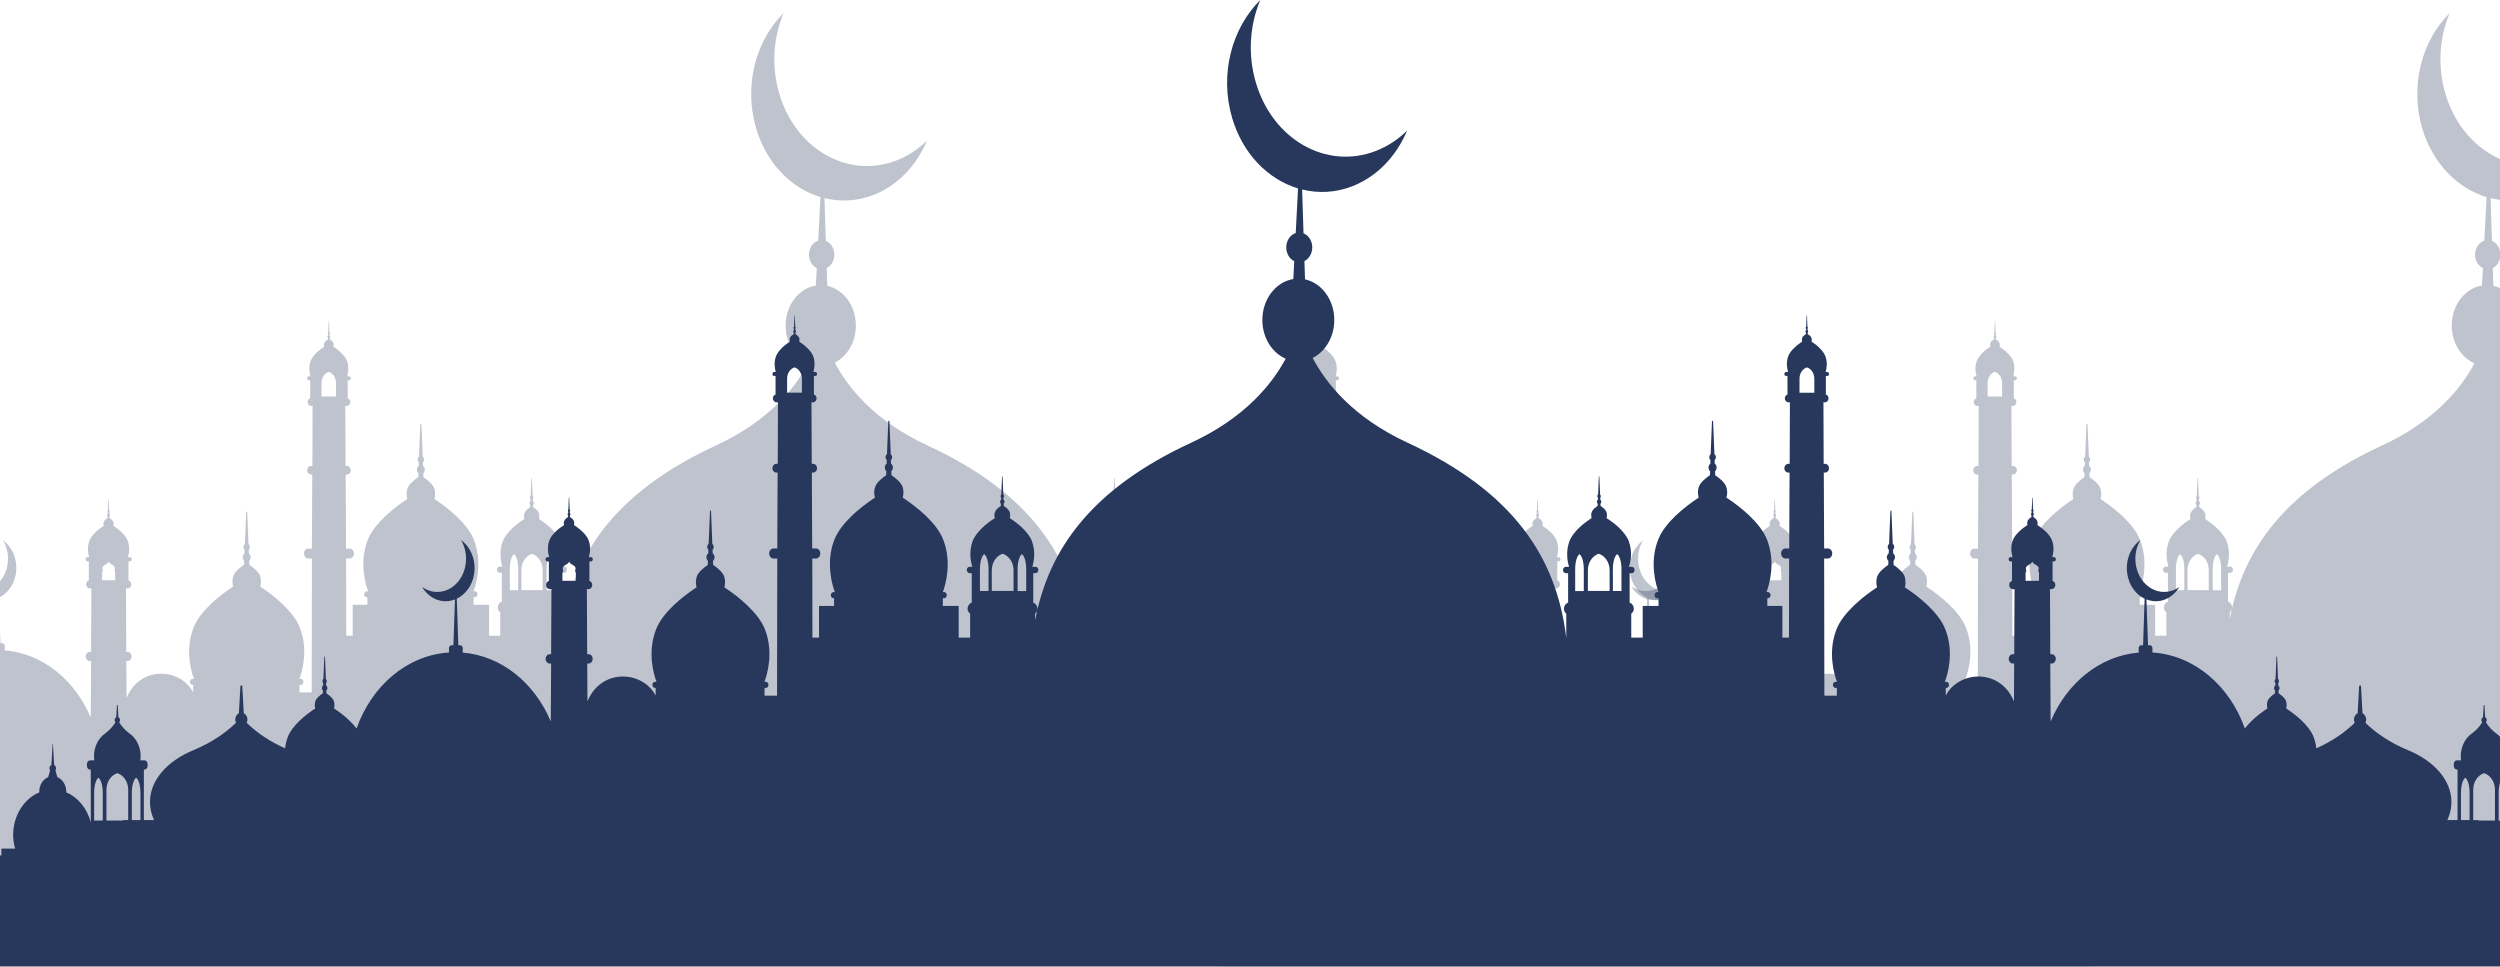 <svg width="375" height="145" viewBox="0 0 375 145" fill="none" xmlns="http://www.w3.org/2000/svg">
<g opacity="0.84">
<path opacity="0.3" fill-rule="evenodd" clip-rule="evenodd" d="M312.058 124.284C312.058 121.393 310.455 118.956 308.227 118.024C308.227 117.991 308.233 117.959 308.233 117.925C308.233 116.941 307.687 116.108 306.926 115.789L306.648 114.813C306.7 114.726 306.736 114.624 306.736 114.509C306.736 114.286 306.617 114.098 306.454 114.009L306.28 110.936C306.28 110.922 306.267 110.912 306.257 110.912C306.242 110.912 306.228 110.922 306.228 110.936L306.055 114.009C305.89 114.097 305.77 114.286 305.77 114.509C305.77 114.625 305.808 114.727 305.863 114.816L305.584 115.789C304.821 116.109 304.274 116.938 304.274 117.925C304.274 117.959 304.28 117.99 304.282 118.024C302.545 118.75 301.203 120.393 300.687 122.446V114.69H300.791C301.044 114.69 301.248 114.456 301.248 114.163V113.863C301.248 113.575 301.044 113.336 300.791 113.336H300.169C300.198 113.14 300.215 112.946 300.215 112.738C300.215 111.328 299.565 110.089 298.591 109.399C297.994 108.972 297.477 108.413 297.067 107.761C297.143 107.678 297.191 107.559 297.191 107.43C297.191 107.246 297.095 107.085 296.954 107.017L296.855 105.233H296.74L296.639 107.017C296.5 107.085 296.404 107.246 296.404 107.43C296.404 107.559 296.45 107.678 296.527 107.761C296.121 108.416 295.605 108.972 295 109.399C294.028 110.089 293.38 111.328 293.38 112.738C293.38 112.946 293.397 113.14 293.421 113.336H292.821C292.567 113.336 292.361 113.575 292.361 113.863V114.163C292.361 114.456 292.567 114.69 292.821 114.69H292.909V122.086H291.419C291.805 121.253 292.015 120.362 292.015 119.443C292.015 116.231 289.472 113.419 285.661 111.849C283.18 110.823 281.066 109.443 279.42 107.839C279.484 107.698 279.526 107.546 279.526 107.375C279.526 106.956 279.307 106.596 278.99 106.436L278.764 102.385H278.5L278.275 106.436C277.958 106.595 277.735 106.956 277.735 107.375C277.735 107.546 277.781 107.698 277.843 107.839C276.335 109.316 274.451 110.579 272.224 111.575C272.168 111.049 272.048 110.499 271.837 109.948C271.505 109.051 270.83 108.235 270.062 107.497C269.318 106.786 268.483 106.179 267.808 105.732C267.832 105.627 267.877 105.468 267.877 105.311C267.877 105.1 267.854 104.863 267.775 104.625C267.683 104.388 267.488 104.151 267.27 103.967C267.076 103.782 266.858 103.624 266.698 103.518L266.686 103.124C266.733 103.072 266.756 103.045 266.778 102.966C266.824 102.913 266.835 102.834 266.835 102.756C266.835 102.676 266.812 102.596 266.778 102.518C266.745 102.465 266.709 102.412 266.652 102.386L266.641 102.016C266.663 101.991 266.698 101.938 266.71 101.911C266.745 101.858 266.756 101.806 266.756 101.727C266.756 101.674 266.733 101.594 266.71 101.543C266.686 101.49 266.653 101.464 266.619 101.437L266.595 101.042L266.481 98.197C266.481 98.145 266.458 98.118 266.436 98.118C266.401 98.145 266.377 98.171 266.377 98.197L266.263 101.042L266.252 101.437C266.206 101.465 266.184 101.49 266.161 101.543C266.127 101.594 266.114 101.674 266.114 101.727C266.114 101.806 266.114 101.858 266.148 101.911C266.161 101.938 266.195 101.991 266.23 102.016L266.206 102.386C266.161 102.412 266.114 102.465 266.092 102.518C266.046 102.596 266.022 102.676 266.022 102.756C266.022 102.834 266.046 102.913 266.08 102.966C266.104 103.045 266.137 103.072 266.184 103.124L266.16 103.518C266 103.624 265.794 103.782 265.587 103.967C265.381 104.151 265.187 104.388 265.084 104.625C265.004 104.862 264.981 105.1 264.993 105.311C264.993 105.468 265.028 105.627 265.061 105.732C264.374 106.179 263.551 106.786 262.807 107.497C262.424 107.866 262.061 108.254 261.752 108.662C259.538 102.412 254.358 97.933 248.218 97.537V96.898C248.218 96.668 248.054 96.479 247.855 96.479H247.571L247.339 89.761C247.986 90.016 248.689 90.113 249.41 89.966C250.573 89.732 251.537 88.973 252.159 87.938C251.711 88.256 251.209 88.483 250.66 88.594C248.37 89.056 246.18 87.289 245.78 84.651C245.582 83.344 245.853 82.07 246.458 81.061C245.042 82.077 244.224 84.013 244.531 86.024C244.789 87.718 245.786 89.042 247.072 89.659L246.845 96.479H246.554C246.46 96.479 246.372 96.521 246.305 96.598C246.238 96.674 246.201 96.779 246.201 96.886V97.55C240.509 98.024 235.666 102.009 233.303 107.639L233.254 99.159H233.456C233.786 99.159 234.059 98.845 234.059 98.471C234.059 98.096 233.786 97.787 233.456 97.787H233.254L233.208 88.256H233.456C233.748 88.256 233.992 87.986 233.992 87.65C233.992 87.363 233.82 87.121 233.59 87.055V84.201H233.8C233.953 84.201 234.077 84.057 234.077 83.881C234.077 83.711 233.954 83.572 233.8 83.572H233.541C233.694 83.06 233.877 82.08 233.498 81.082C233.321 80.619 232.958 80.179 232.556 79.793C232.158 79.419 231.718 79.099 231.359 78.868C231.378 78.802 231.397 78.725 231.397 78.63C231.402 78.515 231.392 78.393 231.339 78.274C231.296 78.141 231.191 78.019 231.076 77.92C230.977 77.826 230.862 77.749 230.775 77.695L230.766 77.479C230.785 77.457 230.809 77.429 230.818 77.402C230.838 77.364 230.847 77.325 230.847 77.287C230.847 77.241 230.838 77.192 230.814 77.16C230.804 77.127 230.775 77.104 230.751 77.082L230.747 76.895C230.756 76.878 230.775 76.857 230.785 76.829C230.798 76.807 230.804 76.774 230.804 76.741C230.804 76.708 230.798 76.669 230.78 76.642C230.77 76.62 230.751 76.597 230.727 76.575L230.722 76.377L230.665 74.868C230.66 74.846 230.651 74.835 230.632 74.835C230.612 74.835 230.603 74.851 230.603 74.868L230.545 76.377L230.537 76.575C230.517 76.598 230.498 76.62 230.488 76.642C230.469 76.669 230.459 76.708 230.459 76.741C230.459 76.774 230.469 76.807 230.483 76.829C230.494 76.857 230.508 76.878 230.527 76.895L230.518 77.082C230.489 77.104 230.469 77.127 230.45 77.16C230.431 77.192 230.422 77.242 230.422 77.287C230.422 77.325 230.431 77.364 230.45 77.402C230.459 77.429 230.479 77.457 230.498 77.479L230.494 77.695C230.412 77.749 230.296 77.826 230.192 77.92C230.076 78.019 229.971 78.141 229.924 78.274C229.875 78.393 229.867 78.515 229.871 78.63C229.875 78.725 229.89 78.802 229.904 78.868C229.55 79.099 229.11 79.419 228.717 79.793C228.305 80.179 227.952 80.619 227.77 81.082C227.387 82.08 227.579 83.06 227.727 83.572H227.417C227.272 83.572 227.148 83.711 227.148 83.881C227.148 84.057 227.272 84.201 227.417 84.201H227.646V87.055C227.412 87.116 227.235 87.358 227.235 87.65C227.235 87.986 227.473 88.256 227.761 88.256H228.02L227.971 97.787H227.761C227.435 97.787 227.168 98.096 227.168 98.471C227.168 98.845 227.435 99.159 227.761 99.159H227.961L227.935 104.697C225.882 99.717 219.757 100.251 217.946 103.857V102.726H218.03C218.25 102.726 218.419 102.531 218.419 102.297C218.419 102.025 218.25 101.83 218.03 101.83H217.811C218.217 100.816 219.182 97.541 217.911 94.226C217.42 92.9 216.422 91.692 215.286 90.601C214.184 89.547 212.949 88.651 211.95 87.988C211.984 87.832 212.051 87.597 212.051 87.364C212.051 87.052 212.017 86.701 211.9 86.35C211.763 85.999 211.475 85.648 211.153 85.376C210.866 85.103 210.545 84.868 210.307 84.712L210.289 84.128C210.359 84.05 210.392 84.011 210.425 83.894C210.494 83.816 210.51 83.699 210.51 83.583C210.51 83.465 210.476 83.347 210.425 83.231C210.376 83.153 210.323 83.074 210.24 83.036L210.222 82.49C210.255 82.451 210.307 82.373 210.324 82.334C210.376 82.256 210.392 82.178 210.392 82.062C210.392 81.984 210.359 81.866 210.324 81.788C210.289 81.71 210.24 81.672 210.189 81.633L210.155 81.048L209.985 76.837C209.985 76.759 209.952 76.72 209.918 76.72C209.867 76.759 209.832 76.798 209.832 76.837L209.663 81.048L209.647 81.633C209.577 81.672 209.545 81.711 209.511 81.788C209.46 81.866 209.443 81.984 209.443 82.062C209.443 82.178 209.443 82.256 209.493 82.334C209.511 82.373 209.562 82.451 209.613 82.49L209.578 83.036C209.511 83.074 209.443 83.153 209.41 83.231C209.342 83.347 209.308 83.465 209.308 83.583C209.308 83.699 209.342 83.816 209.392 83.894C209.427 84.011 209.478 84.05 209.546 84.128L209.511 84.712C209.274 84.868 208.97 85.103 208.665 85.376C208.36 85.648 208.072 85.999 207.919 86.35C207.799 86.701 207.767 87.052 207.783 87.364C207.783 87.597 207.835 87.832 207.885 87.988C206.869 88.651 205.649 89.547 204.55 90.601C203.415 91.692 202.398 92.9 201.906 94.226C200.637 97.541 201.618 100.816 202.007 101.83H201.805C201.585 101.83 201.415 102.025 201.415 102.297C201.415 102.531 201.585 102.726 201.805 102.726H201.99V103.857H200.164L200.128 83.777H200.67C201.027 83.777 201.313 83.426 201.313 83.037C201.313 82.608 201.026 82.296 200.67 82.296H200.128L200.078 71.184H200.264C200.569 71.184 200.84 70.911 200.84 70.56C200.84 70.17 200.569 69.897 200.264 69.897H200.059L200.027 60.891H200.264C200.535 60.891 200.772 60.618 200.772 60.306C200.772 60.033 200.602 59.799 200.382 59.761V57.031H200.586C200.737 57.031 200.84 56.913 200.84 56.757C200.84 56.601 200.737 56.446 200.586 56.446H200.349C200.484 55.977 200.67 55.042 200.299 54.107C200.128 53.678 199.789 53.248 199.417 52.898C199.044 52.508 198.621 52.234 198.282 52.001C198.3 51.962 198.317 51.884 198.317 51.767C198.317 51.689 198.3 51.573 198.265 51.455C198.214 51.299 198.13 51.182 198.012 51.104C197.91 51.026 197.808 50.949 197.722 50.909V50.675C197.741 50.675 197.757 50.637 197.757 50.597C197.791 50.597 197.791 50.558 197.791 50.519C197.791 50.48 197.791 50.441 197.757 50.402C197.757 50.363 197.722 50.324 197.69 50.324V50.129C197.722 50.129 197.722 50.091 197.741 50.091C197.757 50.051 197.757 50.012 197.757 49.972C197.757 49.972 197.757 49.934 197.722 49.894C197.722 49.856 197.707 49.856 197.69 49.856L197.673 49.661L197.621 48.218C197.621 48.218 197.605 48.179 197.587 48.179C197.57 48.179 197.554 48.218 197.554 48.218L197.503 49.661V49.856C197.486 49.856 197.452 49.856 197.452 49.894C197.435 49.934 197.419 49.972 197.419 49.972C197.419 50.012 197.435 50.051 197.452 50.091C197.452 50.091 197.469 50.129 197.486 50.129V50.324C197.452 50.324 197.435 50.363 197.419 50.402C197.4 50.441 197.385 50.48 197.385 50.519C197.385 50.558 197.4 50.597 197.419 50.597C197.419 50.637 197.452 50.675 197.469 50.675L197.452 50.909C197.385 50.949 197.282 51.027 197.181 51.104C197.062 51.182 196.978 51.298 196.91 51.455C196.876 51.573 196.876 51.689 196.876 51.767C196.876 51.884 196.893 51.962 196.91 52.001C196.571 52.234 196.148 52.508 195.774 52.898C195.386 53.248 195.046 53.677 194.878 54.107C194.523 55.042 194.71 55.977 194.845 56.446H194.556C194.403 56.446 194.302 56.601 194.302 56.757C194.302 56.914 194.403 57.031 194.556 57.031H194.76V57.771C194.76 57.811 194.76 57.849 194.741 57.888L194.76 57.966V59.761C194.54 59.799 194.37 60.033 194.37 60.306C194.37 60.618 194.607 60.891 194.878 60.891H195.116L195.081 69.897H194.878C194.573 69.897 194.302 70.17 194.302 70.56C194.302 70.911 194.573 71.184 194.878 71.184H195.063L195.013 82.296H194.47C194.117 82.296 193.827 82.609 193.827 83.037C193.827 83.426 194.117 83.777 194.47 83.777H194.997L194.979 95.357H194.014V90.718H191.811V89.587H191.898C192.1 89.587 192.287 89.391 192.287 89.158C192.287 88.886 192.1 88.691 191.898 88.691H191.694C192.083 87.677 193.048 84.401 191.795 81.087C191.289 79.762 190.289 78.553 189.154 77.462C188.052 76.409 186.816 75.511 185.818 74.849C185.868 74.692 185.901 74.459 185.935 74.186C185.935 73.912 185.901 73.562 185.766 73.211C185.631 72.86 185.343 72.509 185.021 72.236C184.734 71.963 184.412 71.729 184.174 71.573L184.157 70.989C184.224 70.91 184.276 70.871 184.31 70.754C184.344 70.676 184.378 70.559 184.378 70.442C184.378 70.324 184.344 70.208 184.31 70.092C184.242 70.013 184.191 69.936 184.107 69.897L184.089 69.351C184.14 69.312 184.174 69.234 184.208 69.195C184.242 69.117 184.276 69.039 184.276 68.921C184.276 68.844 184.242 68.727 184.208 68.648C184.174 68.571 184.107 68.532 184.057 68.493L184.038 67.908L183.87 63.698C183.87 63.619 183.836 63.58 183.785 63.58C183.733 63.619 183.701 63.658 183.701 63.698L183.531 67.908L183.515 68.493C183.462 68.532 183.412 68.571 183.379 68.648C183.327 68.727 183.31 68.844 183.31 68.921C183.31 69.039 183.327 69.117 183.362 69.195C183.397 69.234 183.43 69.312 183.481 69.351L183.463 69.897C183.397 69.936 183.328 70.014 183.277 70.092C183.226 70.208 183.193 70.324 183.193 70.442C183.193 70.559 183.226 70.676 183.26 70.754C183.294 70.872 183.362 70.91 183.43 70.989L183.397 71.573C183.159 71.728 182.853 71.963 182.548 72.236C182.243 72.509 181.938 72.86 181.804 73.211C181.668 73.562 181.634 73.912 181.651 74.186C181.668 74.459 181.701 74.692 181.751 74.849C180.754 75.511 179.534 76.409 178.416 77.462C177.281 78.552 176.282 79.761 175.79 81.087C174.521 84.401 175.503 87.677 175.875 88.691H175.673C175.469 88.691 175.299 88.886 175.299 89.158C175.299 89.391 175.469 89.587 175.673 89.587H175.875V90.718H173.555V95.357H171.879V91.848C172.082 91.692 172.252 91.458 172.252 91.146C172.252 90.717 171.981 90.327 171.642 90.25V85.921H171.964C172.183 85.921 172.37 85.688 172.37 85.454C172.37 85.18 172.183 84.987 171.964 84.987H171.575C171.796 84.206 172.082 82.724 171.505 81.204C171.235 80.502 170.693 79.839 170.083 79.256C169.473 78.67 168.813 78.202 168.255 77.851C168.29 77.773 168.323 77.617 168.323 77.499C168.323 77.306 168.323 77.149 168.238 76.954C168.152 76.76 168.017 76.564 167.832 76.409C167.679 76.292 167.51 76.136 167.374 76.058V75.746C167.408 75.706 167.441 75.668 167.441 75.628C167.476 75.589 167.492 75.511 167.492 75.473C167.492 75.395 167.476 75.316 167.441 75.278C167.408 75.2 167.374 75.161 167.34 75.161V74.849C167.357 74.849 167.374 74.81 167.391 74.77C167.409 74.732 167.425 74.692 167.425 74.615C167.425 74.576 167.409 74.536 167.391 74.498C167.374 74.458 167.34 74.419 167.305 74.38V74.069L167.205 71.807C167.205 71.769 167.187 71.728 167.17 71.728C167.138 71.728 167.119 71.769 167.119 71.807L167.035 74.069L167.018 74.38C166.983 74.419 166.967 74.458 166.934 74.498C166.917 74.536 166.899 74.576 166.899 74.615C166.899 74.692 166.917 74.732 166.934 74.77C166.95 74.81 166.967 74.849 167.001 74.849V75.161C166.95 75.161 166.917 75.2 166.899 75.278C166.865 75.316 166.831 75.395 166.831 75.473C166.831 75.511 166.865 75.589 166.882 75.628C166.899 75.668 166.934 75.706 166.967 75.746L166.95 76.058C166.831 76.136 166.662 76.292 166.493 76.409C166.325 76.564 166.171 76.76 166.085 76.954C166.02 77.149 166.001 77.345 166.02 77.499C166.02 77.617 166.036 77.773 166.053 77.851C165.528 78.202 164.866 78.67 164.258 79.256C163.647 79.839 163.106 80.502 162.834 81.204C162.258 82.724 162.529 84.206 162.766 84.987H162.292C162.073 84.987 161.886 85.18 161.886 85.454C161.886 85.688 162.073 85.921 162.292 85.921H162.632V90.25C162.292 90.327 162.022 90.717 162.022 91.146C162.022 91.458 162.174 91.692 162.361 91.848V95.357H162.336V95.207C160.884 83.614 154.66 74 139.116 66.81C131.122 63.11 127.158 58.083 125.217 54.391C127.078 53.455 128.38 51.32 128.38 48.833C128.38 45.87 126.533 43.408 124.093 42.878L124.007 40.203C124.681 39.865 125.152 39.095 125.152 38.195C125.152 37.239 124.617 36.434 123.875 36.134L123.668 29.717C126.03 30.301 128.548 30.201 131 29.25C134.683 27.818 137.486 24.798 139.057 21.075C137.746 22.367 136.209 23.393 134.475 24.068C127.214 26.885 119.335 22.391 116.884 14.034C115.67 9.893 116.009 5.592 117.542 1.96C113.365 6.08 111.541 12.845 113.41 19.216C114.96 24.51 118.696 28.246 123.07 29.562L122.73 36.095C121.932 36.357 121.344 37.193 121.344 38.195C121.344 39.106 121.827 39.886 122.514 40.217L122.378 42.834C119.816 43.246 117.843 45.771 117.843 48.833C117.843 51.429 119.261 53.636 121.253 54.502C119.292 58.183 115.326 63.148 107.412 66.81C92.93 73.509 86.535 82.312 84.555 92.86V91.848C84.742 91.692 84.894 91.458 84.894 91.146C84.894 90.717 84.624 90.327 84.284 90.25V85.921H84.624C84.843 85.921 85.029 85.688 85.029 85.454C85.029 85.18 84.843 84.987 84.624 84.987H84.15C84.387 84.206 84.658 82.724 84.082 81.204C83.81 80.502 83.269 79.839 82.658 79.256C82.05 78.67 81.388 78.202 80.863 77.851C80.88 77.773 80.896 77.617 80.896 77.499C80.915 77.344 80.896 77.149 80.831 76.954C80.745 76.76 80.591 76.564 80.423 76.409C80.254 76.292 80.084 76.136 79.966 76.058L79.949 75.746C79.982 75.706 80.017 75.668 80.034 75.628C80.05 75.589 80.085 75.511 80.085 75.473C80.085 75.395 80.05 75.316 80.017 75.278C79.999 75.2 79.966 75.161 79.915 75.161V74.849C79.949 74.849 79.966 74.81 79.982 74.77C79.999 74.732 80.017 74.692 80.017 74.615C80.017 74.576 79.999 74.536 79.982 74.498C79.949 74.458 79.933 74.419 79.898 74.38L79.882 74.069L79.796 71.807C79.796 71.769 79.778 71.728 79.746 71.728C79.729 71.728 79.711 71.769 79.711 71.807L79.611 74.069V74.38C79.576 74.419 79.542 74.458 79.525 74.498C79.507 74.536 79.491 74.576 79.491 74.615C79.491 74.692 79.507 74.732 79.525 74.77C79.542 74.81 79.559 74.849 79.576 74.849V75.161C79.542 75.161 79.507 75.2 79.475 75.278C79.44 75.316 79.424 75.395 79.424 75.473C79.424 75.511 79.44 75.589 79.475 75.628C79.475 75.668 79.507 75.706 79.542 75.746V76.058C79.406 76.136 79.237 76.292 79.085 76.409C78.898 76.564 78.763 76.76 78.678 76.954C78.593 77.149 78.593 77.306 78.593 77.499C78.593 77.617 78.626 77.773 78.661 77.851C78.103 78.202 77.443 78.67 76.833 79.256C76.222 79.839 75.681 80.502 75.411 81.204C74.834 82.724 75.121 84.206 75.341 84.987H74.951C74.733 84.987 74.546 85.18 74.546 85.454C74.546 85.688 74.733 85.921 74.951 85.921H75.274V90.25C74.936 90.327 74.664 90.717 74.664 91.146C74.664 91.458 74.834 91.692 75.037 91.848V95.357H73.36V90.718H71.04V89.587H71.243C71.447 89.587 71.617 89.391 71.617 89.158C71.617 88.886 71.447 88.691 71.243 88.691H71.04C71.413 87.677 72.394 84.401 71.125 81.087C70.634 79.762 69.635 78.553 68.499 77.462C67.382 76.409 66.162 75.511 65.164 74.849C65.214 74.692 65.248 74.459 65.265 74.186C65.281 73.912 65.248 73.562 65.112 73.211C64.977 72.86 64.673 72.509 64.368 72.236C64.063 71.963 63.757 71.729 63.519 71.573L63.486 70.989C63.554 70.91 63.622 70.871 63.656 70.754C63.69 70.676 63.723 70.559 63.723 70.442C63.723 70.324 63.69 70.208 63.639 70.092C63.588 70.013 63.519 69.936 63.453 69.897L63.435 69.351C63.486 69.312 63.519 69.234 63.554 69.195C63.589 69.117 63.606 69.039 63.606 68.921C63.606 68.844 63.589 68.727 63.537 68.648C63.503 68.571 63.453 68.532 63.401 68.493L63.385 67.908L63.215 63.698C63.215 63.658 63.182 63.619 63.13 63.58C63.08 63.58 63.046 63.619 63.046 63.698L62.877 67.908L62.858 68.493C62.809 68.532 62.741 68.571 62.708 68.648C62.673 68.727 62.639 68.844 62.639 68.921C62.639 69.039 62.673 69.117 62.708 69.195C62.741 69.234 62.776 69.312 62.826 69.351L62.809 69.897C62.724 69.936 62.673 70.014 62.605 70.092C62.572 70.208 62.537 70.324 62.537 70.442C62.537 70.559 62.572 70.676 62.605 70.754C62.64 70.872 62.692 70.91 62.758 70.989L62.741 71.573C62.504 71.728 62.181 71.963 61.895 72.236C61.572 72.509 61.284 72.86 61.15 73.211C61.014 73.562 60.98 73.912 60.98 74.186C61.014 74.459 61.047 74.692 61.097 74.849C60.099 75.511 58.863 76.409 57.761 77.462C56.627 78.552 55.627 79.761 55.12 81.087C53.867 84.401 54.832 87.677 55.221 88.691H55.018C54.815 88.691 54.629 88.886 54.629 89.158C54.629 89.391 54.815 89.587 55.018 89.587H55.104V90.718H52.902V95.357H51.936L51.918 83.777H52.445C52.798 83.777 53.088 83.426 53.088 83.037C53.088 82.608 52.798 82.296 52.445 82.296H51.902L51.852 71.184H52.038C52.342 71.184 52.613 70.911 52.613 70.56C52.613 70.17 52.342 69.897 52.038 69.897H51.834L51.8 60.891H52.038C52.309 60.891 52.546 60.618 52.546 60.306C52.546 60.033 52.375 59.799 52.156 59.761V57.966L52.174 57.888C52.156 57.849 52.156 57.811 52.156 57.771V57.031H52.359C52.512 57.031 52.613 56.913 52.613 56.757C52.613 56.601 52.512 56.446 52.359 56.446H52.07C52.206 55.977 52.392 55.042 52.038 54.107C51.869 53.678 51.529 53.248 51.141 52.898C50.767 52.508 50.344 52.234 50.005 52.001C50.022 51.962 50.039 51.884 50.039 51.767C50.039 51.689 50.039 51.573 50.005 51.455C49.937 51.299 49.853 51.182 49.734 51.104C49.633 51.026 49.531 50.949 49.464 50.909L49.447 50.675C49.464 50.675 49.496 50.637 49.496 50.597C49.515 50.597 49.531 50.558 49.531 50.519C49.531 50.48 49.515 50.441 49.496 50.402C49.48 50.363 49.464 50.324 49.429 50.324V50.129C49.447 50.129 49.464 50.091 49.464 50.091C49.48 50.051 49.496 50.012 49.496 49.972C49.496 49.972 49.48 49.934 49.464 49.894C49.464 49.856 49.429 49.856 49.412 49.856V49.661L49.361 48.218C49.361 48.218 49.345 48.179 49.329 48.179C49.311 48.179 49.294 48.218 49.294 48.218L49.242 49.661L49.225 49.856C49.209 49.856 49.193 49.856 49.193 49.894C49.158 49.934 49.158 49.972 49.158 49.972C49.158 50.012 49.158 50.051 49.174 50.091C49.193 50.091 49.193 50.129 49.225 50.129V50.324C49.193 50.324 49.158 50.363 49.158 50.402C49.125 50.441 49.125 50.48 49.125 50.519C49.125 50.558 49.125 50.597 49.158 50.597C49.158 50.637 49.174 50.675 49.193 50.675V50.909C49.108 50.949 49.005 51.027 48.904 51.104C48.785 51.182 48.701 51.298 48.651 51.455C48.616 51.573 48.599 51.689 48.599 51.767C48.599 51.884 48.616 51.962 48.633 52.001C48.294 52.234 47.871 52.508 47.498 52.898C47.126 53.248 46.787 53.677 46.616 54.107C46.245 55.042 46.431 55.977 46.566 56.446H46.33C46.178 56.446 46.075 56.601 46.075 56.757C46.075 56.914 46.178 57.031 46.33 57.031H46.533V59.761C46.314 59.799 46.143 60.033 46.143 60.306C46.143 60.618 46.38 60.891 46.651 60.891H46.888L46.856 69.897H46.651C46.347 69.897 46.075 70.17 46.075 70.56C46.075 70.911 46.347 71.184 46.651 71.184H46.837L46.787 82.296H46.245C45.889 82.296 45.602 82.609 45.602 83.037C45.602 83.426 45.889 83.777 46.245 83.777H46.787L46.752 103.857H44.925V102.726H45.11C45.331 102.726 45.5 102.531 45.5 102.297C45.5 102.025 45.331 101.83 45.11 101.83H44.909C45.297 100.816 46.279 97.541 45.009 94.226C44.517 92.9 43.501 91.692 42.366 90.601C41.266 89.547 40.047 88.651 39.03 87.988C39.081 87.832 39.133 87.597 39.133 87.364C39.148 87.052 39.115 86.701 38.997 86.35C38.844 85.999 38.556 85.648 38.251 85.376C37.946 85.103 37.641 84.868 37.404 84.712L37.37 84.128C37.438 84.05 37.489 84.011 37.523 83.894C37.574 83.816 37.608 83.699 37.608 83.583C37.608 83.465 37.574 83.347 37.505 83.231C37.472 83.153 37.404 83.074 37.337 83.036L37.303 82.49C37.353 82.451 37.404 82.373 37.422 82.334C37.472 82.256 37.472 82.178 37.472 82.062C37.472 81.984 37.455 81.866 37.404 81.788C37.37 81.71 37.337 81.672 37.269 81.633L37.253 81.048L37.084 76.837C37.084 76.798 37.049 76.759 36.997 76.72C36.964 76.72 36.93 76.759 36.93 76.837L36.761 81.048L36.726 81.633C36.676 81.672 36.626 81.711 36.591 81.788C36.557 81.866 36.523 81.984 36.523 82.062C36.523 82.178 36.54 82.256 36.591 82.334C36.609 82.373 36.66 82.451 36.693 82.49L36.676 83.036C36.591 83.074 36.54 83.153 36.49 83.231C36.439 83.347 36.405 83.465 36.405 83.583C36.405 83.699 36.421 83.816 36.49 83.894C36.524 84.011 36.557 84.05 36.626 84.128L36.609 84.712C36.37 84.868 36.049 85.103 35.762 85.376C35.44 85.648 35.152 85.999 35.015 86.35C34.897 86.701 34.864 87.052 34.864 87.364C34.864 87.597 34.931 87.832 34.966 87.988C33.967 88.651 32.731 89.547 31.629 90.601C30.494 91.692 29.495 92.9 29.004 94.226C27.734 97.541 28.698 100.816 29.104 101.83H28.886C28.665 101.83 28.496 102.025 28.496 102.297C28.496 102.531 28.665 102.726 28.886 102.726H28.97V103.857C27.158 100.251 21.033 99.717 18.981 104.697L18.954 99.159H19.154C19.48 99.159 19.747 98.845 19.747 98.471C19.747 98.096 19.481 97.787 19.154 97.787H18.944L18.896 88.256H19.154C19.442 88.256 19.681 87.986 19.681 87.65C19.681 87.358 19.503 87.115 19.27 87.055V84.201H19.499C19.644 84.201 19.767 84.057 19.767 83.881C19.767 83.711 19.644 83.572 19.499 83.572H19.188C19.337 83.06 19.529 82.08 19.145 81.082C18.963 80.619 18.61 80.179 18.198 79.793C17.805 79.419 17.364 79.099 17.011 78.868C17.025 78.802 17.04 78.725 17.045 78.63C17.049 78.515 17.04 78.393 16.992 78.274C16.944 78.141 16.839 78.019 16.723 77.92C16.619 77.826 16.503 77.749 16.422 77.695L16.417 77.479C16.436 77.457 16.456 77.429 16.465 77.402C16.484 77.364 16.494 77.325 16.494 77.287C16.494 77.241 16.484 77.192 16.465 77.16C16.446 77.127 16.427 77.104 16.398 77.082L16.388 76.895C16.407 76.878 16.422 76.857 16.432 76.829C16.446 76.807 16.456 76.774 16.456 76.741C16.456 76.708 16.446 76.669 16.427 76.642C16.417 76.62 16.398 76.597 16.379 76.575L16.37 76.377L16.313 74.868C16.313 74.851 16.303 74.835 16.284 74.835C16.264 74.835 16.255 74.846 16.25 74.868L16.193 76.377L16.188 76.575C16.164 76.598 16.145 76.62 16.135 76.642C16.117 76.669 16.111 76.708 16.111 76.741C16.111 76.774 16.117 76.807 16.131 76.829C16.14 76.857 16.159 76.878 16.168 76.895L16.164 77.082C16.14 77.104 16.111 77.127 16.101 77.16C16.078 77.192 16.068 77.242 16.068 77.287C16.068 77.325 16.078 77.364 16.097 77.402C16.106 77.429 16.131 77.457 16.15 77.479L16.14 77.695C16.054 77.749 15.939 77.826 15.839 77.92C15.723 78.019 15.619 78.141 15.576 78.274C15.523 78.393 15.513 78.515 15.518 78.63C15.518 78.725 15.537 78.802 15.557 78.868C15.198 79.099 14.758 79.419 14.36 79.793C13.957 80.179 13.594 80.619 13.417 81.082C13.039 82.08 13.221 83.06 13.374 83.572H13.115C12.962 83.572 12.838 83.711 12.838 83.881C12.838 84.057 12.962 84.201 13.115 84.201H13.325V87.055C13.095 87.121 12.923 87.363 12.923 87.65C12.923 87.986 13.168 88.256 13.459 88.256H13.708L13.661 97.787H13.459C13.129 97.787 12.856 98.096 12.856 98.471C12.856 98.845 13.129 99.159 13.459 99.159H13.661L13.612 107.639C11.249 102.009 6.407 98.024 0.714 97.55V96.886C0.714 96.779 0.677 96.674 0.611 96.598C0.543 96.521 0.456 96.479 0.361 96.479H0.069L0 94.412V165.04H313.777V127.271V126.26H311.773C311.943 125.631 312.058 124.976 312.058 124.284ZM17.278 85.919V87.037H15.316V85.919C15.316 85.919 15.306 85.831 15.378 85.72C15.454 85.61 15.421 85.523 15.392 85.412C15.172 84.707 16.182 84.741 16.302 84.201C16.416 84.741 17.427 84.706 17.212 85.412C17.173 85.523 17.144 85.61 17.221 85.72C17.297 85.831 17.278 85.919 17.278 85.919ZM48.226 59.483V57.418C48.226 56.635 48.686 55.976 49.31 55.773C49.937 55.976 50.396 56.635 50.396 57.418V59.436L50.396 59.483H48.226ZM77.732 88.525H76.473V85.31C76.473 84.267 76.738 83.392 77.099 83.128C77.465 83.392 77.732 84.267 77.732 85.31V88.525ZM78.208 88.521V85.489C78.208 84.338 78.884 83.369 79.799 83.073C80.72 83.369 81.394 84.338 81.394 85.489V88.452L81.395 88.521H78.208ZM83.252 88.535H81.993V85.311C81.993 84.268 82.258 83.393 82.623 83.129C82.985 83.393 83.251 84.268 83.251 85.311V88.535H83.252ZM164.923 88.535H163.664V85.311C163.664 84.268 163.93 83.393 164.292 83.129C164.658 83.393 164.923 84.268 164.923 85.311V88.535H164.923ZM168.708 88.521H165.521L165.522 88.452V85.489C165.522 84.338 166.197 83.369 167.117 83.073C168.032 83.369 168.708 84.338 168.708 85.489V88.521H168.708ZM170.443 88.525H169.183V85.31C169.183 84.267 169.451 83.392 169.816 83.128C170.178 83.392 170.443 84.267 170.443 85.31V88.525ZM198.69 59.483H196.52L196.521 59.436V57.418C196.521 56.635 196.98 55.976 197.606 55.773C198.23 55.976 198.69 56.635 198.69 57.418V59.483H198.69ZM231.6 85.919V87.037H229.637V85.919C229.637 85.919 229.619 85.831 229.695 85.72C229.772 85.61 229.743 85.523 229.704 85.412C229.489 84.707 230.499 84.741 230.614 84.201C230.734 84.741 231.744 84.706 231.524 85.412C231.495 85.523 231.461 85.61 231.539 85.72C231.61 85.831 231.6 85.919 231.6 85.919ZM294.672 122.086H293.413V118.062C293.413 117.019 293.679 116.143 294.041 115.88C294.406 116.143 294.672 117.019 294.672 118.062L294.672 122.086ZM298.39 122.155H295.975V122.086H295.205V117.627C295.205 116.477 295.879 115.508 296.799 115.212C297.714 115.508 298.39 116.477 298.39 117.627L298.39 122.155ZM300.192 122.155H298.932V118.062C298.932 117.019 299.2 116.143 299.565 115.88C299.927 116.143 300.192 117.019 300.192 118.062V122.155Z" fill="#00133F"/>
<path opacity="0.3" fill-rule="evenodd" clip-rule="evenodd" d="M0 87.199V89.57C1.207 88.921 2.136 87.646 2.383 86.023C2.69 84.012 1.871 82.076 0.456 81.061C1.061 82.07 1.332 83.343 1.134 84.65C0.983 85.65 0.573 86.523 0 87.199Z" fill="#00133F"/>
<path opacity="0.3" fill-rule="evenodd" clip-rule="evenodd" d="M390 67.271C389.679 67.116 389.361 66.962 389.033 66.81C381.038 63.11 377.074 58.082 375.133 54.39C376.995 53.454 378.297 51.32 378.297 48.833C378.297 45.87 376.449 43.407 374.01 42.877L373.923 40.203C374.597 39.865 375.069 39.094 375.069 38.194C375.069 37.238 374.534 36.433 373.791 36.134L373.585 29.716C375.947 30.3 378.465 30.2 380.917 29.249C384.6 27.818 387.402 24.797 388.974 21.075C387.662 22.367 386.125 23.393 384.391 24.067C377.131 26.884 369.251 22.39 366.801 14.034C365.586 9.893 365.925 5.591 367.458 1.96C363.282 6.079 361.458 12.844 363.327 19.216C364.877 24.51 368.613 28.246 372.986 29.562L372.646 36.095C371.848 36.356 371.26 37.192 371.26 38.194C371.26 39.105 371.743 39.886 372.431 40.217L372.294 42.834C369.732 43.246 367.759 45.77 367.759 48.833C367.759 51.428 369.178 53.636 371.169 54.502C369.208 58.182 365.242 63.148 357.328 66.81C342.846 73.509 336.451 82.312 334.471 92.859V91.847C334.658 91.692 334.81 91.458 334.81 91.146C334.81 90.717 334.54 90.326 334.201 90.249V85.92H334.54C334.759 85.92 334.946 85.688 334.946 85.454C334.946 85.18 334.759 84.987 334.54 84.987H334.066C334.303 84.206 334.574 82.724 333.998 81.204C333.726 80.501 333.185 79.838 332.574 79.255C331.966 78.669 331.304 78.201 330.779 77.851C330.797 77.773 330.813 77.616 330.813 77.499C330.831 77.344 330.813 77.149 330.747 76.954C330.661 76.759 330.507 76.564 330.339 76.408C330.17 76.292 330.001 76.135 329.882 76.057L329.865 75.745C329.898 75.706 329.933 75.667 329.95 75.628C329.967 75.588 330.001 75.51 330.001 75.472C330.001 75.394 329.967 75.316 329.933 75.278C329.916 75.199 329.882 75.161 329.831 75.161V74.848C329.865 74.848 329.882 74.809 329.898 74.77C329.916 74.731 329.933 74.691 329.933 74.615C329.933 74.575 329.916 74.536 329.898 74.497C329.865 74.458 329.849 74.418 329.814 74.38L329.798 74.068L329.713 71.807C329.713 71.768 329.694 71.728 329.662 71.728C329.645 71.728 329.627 71.768 329.627 71.807L329.527 74.068V74.38C329.492 74.418 329.458 74.458 329.441 74.497C329.424 74.536 329.407 74.575 329.407 74.615C329.407 74.691 329.424 74.731 329.441 74.77C329.458 74.809 329.475 74.848 329.492 74.848V75.161C329.458 75.161 329.424 75.199 329.391 75.278C329.357 75.316 329.34 75.395 329.34 75.472C329.34 75.511 329.357 75.589 329.391 75.628C329.391 75.667 329.424 75.706 329.458 75.745V76.057C329.322 76.135 329.153 76.292 329.001 76.408C328.815 76.564 328.68 76.759 328.594 76.954C328.509 77.149 328.509 77.306 328.509 77.499C328.509 77.616 328.543 77.773 328.577 77.851C328.019 78.201 327.359 78.669 326.749 79.255C326.139 79.838 325.597 80.502 325.327 81.204C324.75 82.724 325.037 84.206 325.258 84.987H324.868C324.649 84.987 324.462 85.18 324.462 85.454C324.462 85.688 324.649 85.92 324.868 85.92H325.19V90.249C324.852 90.326 324.58 90.717 324.58 91.146C324.58 91.458 324.75 91.691 324.953 91.847V95.357H323.276V90.717H320.956V89.587H321.159C321.363 89.587 321.533 89.391 321.533 89.157C321.533 88.885 321.363 88.69 321.159 88.69H320.956C321.329 87.676 322.311 84.4 321.042 81.087C320.55 79.761 319.552 78.552 318.415 77.461C317.298 76.408 316.078 75.511 315.08 74.848C315.13 74.692 315.164 74.458 315.181 74.185C315.197 73.912 315.164 73.562 315.028 73.211C314.893 72.859 314.589 72.508 314.284 72.235C313.979 71.962 313.673 71.728 313.435 71.572L313.402 70.989C313.47 70.91 313.538 70.871 313.572 70.754C313.606 70.676 313.639 70.559 313.639 70.441C313.639 70.324 313.606 70.208 313.555 70.091C313.504 70.013 313.435 69.936 313.369 69.896L313.351 69.351C313.402 69.311 313.435 69.233 313.47 69.194C313.505 69.116 313.522 69.039 313.522 68.921C313.522 68.844 313.505 68.727 313.453 68.648C313.419 68.571 313.369 68.531 313.317 68.493L313.301 67.908L313.131 63.697C313.131 63.658 313.098 63.618 313.047 63.58C312.996 63.58 312.962 63.618 312.962 63.697L312.793 67.908L312.775 68.493C312.725 68.531 312.657 68.571 312.624 68.648C312.589 68.727 312.556 68.844 312.556 68.921C312.556 69.039 312.589 69.116 312.624 69.194C312.657 69.234 312.692 69.312 312.742 69.351L312.725 69.896C312.64 69.936 312.59 70.013 312.521 70.091C312.488 70.208 312.454 70.324 312.454 70.441C312.454 70.559 312.488 70.676 312.521 70.754C312.556 70.871 312.608 70.91 312.674 70.989L312.657 71.572C312.42 71.728 312.097 71.962 311.811 72.235C311.488 72.508 311.2 72.859 311.066 73.211C310.93 73.562 310.897 73.912 310.897 74.185C310.93 74.458 310.964 74.691 311.013 74.848C310.015 75.511 308.779 76.408 307.678 77.461C306.543 78.552 305.543 79.761 305.036 81.087C303.783 84.4 304.748 87.676 305.138 88.69H304.934C304.731 88.69 304.545 88.885 304.545 89.157C304.545 89.391 304.731 89.587 304.934 89.587H305.02V90.717H302.818V95.357H301.852L301.835 83.777H302.361C302.715 83.777 303.004 83.425 303.004 83.036C303.004 82.608 302.714 82.296 302.361 82.296H301.819L301.768 71.184H301.954C302.258 71.184 302.529 70.91 302.529 70.559C302.529 70.17 302.258 69.897 301.954 69.897H301.75L301.716 60.89H301.954C302.225 60.89 302.462 60.618 302.462 60.306C302.462 60.032 302.292 59.798 302.072 59.76V57.965L302.09 57.888C302.072 57.849 302.072 57.81 302.072 57.77V57.03H302.276C302.428 57.03 302.529 56.913 302.529 56.757C302.529 56.601 302.428 56.445 302.276 56.445H301.986C302.122 55.977 302.308 55.042 301.954 54.106C301.785 53.677 301.445 53.248 301.058 52.897C300.684 52.508 300.26 52.234 299.921 52C299.939 51.962 299.956 51.883 299.956 51.766C299.956 51.688 299.956 51.572 299.921 51.454C299.853 51.298 299.769 51.182 299.651 51.103C299.549 51.026 299.447 50.948 299.38 50.909L299.363 50.675C299.38 50.675 299.412 50.636 299.412 50.597C299.431 50.597 299.447 50.558 299.447 50.519C299.447 50.48 299.431 50.44 299.412 50.401C299.396 50.362 299.38 50.324 299.345 50.324V50.129C299.363 50.129 299.38 50.09 299.38 50.09C299.396 50.05 299.412 50.011 299.412 49.972C299.412 49.972 299.396 49.933 299.38 49.894C299.38 49.856 299.345 49.856 299.328 49.856V49.661L299.277 48.218C299.277 48.218 299.261 48.179 299.245 48.179C299.227 48.179 299.21 48.218 299.21 48.218L299.159 49.661L299.141 49.856C299.125 49.856 299.109 49.856 299.109 49.894C299.074 49.933 299.074 49.972 299.074 49.972C299.074 50.011 299.074 50.05 299.09 50.09C299.109 50.09 299.109 50.129 299.141 50.129V50.324C299.109 50.324 299.074 50.362 299.074 50.401C299.041 50.44 299.041 50.48 299.041 50.519C299.041 50.558 299.041 50.597 299.074 50.597C299.074 50.636 299.09 50.675 299.109 50.675V50.909C299.024 50.948 298.921 51.026 298.82 51.103C298.701 51.182 298.617 51.298 298.567 51.454C298.532 51.572 298.515 51.688 298.515 51.766C298.515 51.884 298.532 51.962 298.549 52C298.211 52.234 297.787 52.508 297.414 52.897C297.042 53.248 296.703 53.677 296.533 54.106C296.162 55.042 296.347 55.977 296.482 56.445H296.246C296.094 56.445 295.991 56.6 295.991 56.757C295.991 56.913 296.094 57.03 296.246 57.03H296.45V59.76C296.23 59.798 296.06 60.032 296.06 60.306C296.06 60.618 296.296 60.89 296.567 60.89H296.804L296.772 69.897H296.567C296.263 69.897 295.991 70.17 295.991 70.559C295.991 70.91 296.263 71.184 296.567 71.184H296.753L296.703 82.296H296.162C295.805 82.296 295.518 82.608 295.518 83.036C295.518 83.426 295.805 83.777 296.162 83.777H296.703L296.668 103.857H294.841V102.726H295.026C295.247 102.726 295.416 102.531 295.416 102.297C295.416 102.024 295.247 101.829 295.026 101.829H294.825C295.213 100.815 296.195 97.541 294.925 94.226C294.433 92.9 293.417 91.692 292.282 90.6C291.182 89.547 289.963 88.651 288.946 87.987C288.997 87.832 289.049 87.597 289.049 87.364C289.065 87.051 289.032 86.701 288.913 86.35C288.76 85.999 288.472 85.648 288.167 85.375C287.862 85.102 287.558 84.868 287.32 84.712L287.286 84.128C287.354 84.05 287.405 84.01 287.439 83.893C287.49 83.815 287.524 83.698 287.524 83.582C287.524 83.464 287.49 83.347 287.422 83.23C287.388 83.152 287.32 83.074 287.254 83.035L287.219 82.489C287.27 82.451 287.32 82.373 287.338 82.334C287.389 82.255 287.389 82.178 287.389 82.061C287.389 81.983 287.371 81.865 287.32 81.788C287.286 81.71 287.254 81.671 287.185 81.632L287.169 81.048L287 76.837C287 76.797 286.965 76.759 286.913 76.719C286.88 76.719 286.846 76.759 286.846 76.837L286.677 81.048L286.642 81.632C286.592 81.672 286.542 81.71 286.508 81.788C286.473 81.865 286.439 81.983 286.439 82.061C286.439 82.178 286.456 82.255 286.508 82.334C286.525 82.373 286.577 82.451 286.609 82.489L286.592 83.035C286.508 83.074 286.456 83.153 286.406 83.23C286.356 83.347 286.321 83.464 286.321 83.582C286.321 83.698 286.337 83.815 286.406 83.893C286.44 84.011 286.473 84.05 286.542 84.128L286.525 84.712C286.287 84.867 285.965 85.102 285.678 85.375C285.356 85.648 285.068 85.999 284.931 86.35C284.814 86.701 284.78 87.051 284.78 87.364C284.78 87.597 284.847 87.831 284.882 87.987C283.883 88.651 282.647 89.547 281.545 90.6C280.41 91.691 279.411 92.899 278.92 94.226C277.65 97.541 278.615 100.815 279.02 101.829H278.802C278.582 101.829 278.412 102.024 278.412 102.297C278.412 102.53 278.582 102.726 278.802 102.726H278.886V103.857C277.074 100.25 270.95 99.716 268.897 104.697L268.87 99.159H269.07C269.396 99.159 269.664 98.844 269.664 98.47C269.664 98.096 269.397 97.786 269.07 97.786H268.86L268.812 88.256H269.07C269.358 88.256 269.597 87.985 269.597 87.649C269.597 87.357 269.42 87.115 269.186 87.054V84.201H269.415C269.56 84.201 269.684 84.057 269.684 83.881C269.684 83.71 269.56 83.572 269.415 83.572H269.104C269.253 83.06 269.445 82.08 269.062 81.082C268.879 80.618 268.526 80.178 268.114 79.793C267.721 79.418 267.281 79.098 266.927 78.867C266.941 78.801 266.956 78.724 266.961 78.63C266.965 78.514 266.956 78.393 266.908 78.273C266.86 78.14 266.755 78.019 266.639 77.919C266.535 77.826 266.42 77.749 266.338 77.694L266.333 77.478C266.353 77.457 266.372 77.429 266.381 77.401C266.4 77.364 266.41 77.325 266.41 77.286C266.41 77.241 266.4 77.192 266.381 77.16C266.362 77.126 266.343 77.104 266.314 77.082L266.305 76.895C266.324 76.878 266.338 76.856 266.348 76.828C266.362 76.807 266.372 76.773 266.372 76.74C266.372 76.708 266.362 76.669 266.343 76.641C266.333 76.619 266.314 76.597 266.295 76.575L266.286 76.376L266.229 74.868C266.229 74.851 266.219 74.835 266.2 74.835C266.18 74.835 266.171 74.845 266.166 74.868L266.109 76.376L266.104 76.575C266.08 76.597 266.062 76.62 266.051 76.641C266.033 76.669 266.027 76.707 266.027 76.74C266.027 76.773 266.033 76.807 266.047 76.828C266.056 76.856 266.075 76.878 266.084 76.895L266.08 77.082C266.056 77.104 266.027 77.126 266.017 77.16C265.994 77.192 265.984 77.241 265.984 77.286C265.984 77.325 265.994 77.364 266.013 77.401C266.022 77.429 266.047 77.457 266.066 77.478L266.056 77.694C265.97 77.749 265.855 77.826 265.755 77.919C265.64 78.019 265.535 78.14 265.492 78.273C265.439 78.393 265.429 78.515 265.435 78.63C265.435 78.724 265.453 78.801 265.473 78.867C265.114 79.098 264.674 79.419 264.276 79.793C263.873 80.179 263.51 80.619 263.333 81.082C262.955 82.079 263.137 83.06 263.29 83.572H263.031C262.878 83.572 262.754 83.71 262.754 83.881C262.754 84.056 262.878 84.201 263.031 84.201H263.242V87.054C263.012 87.12 262.839 87.363 262.839 87.649C262.839 87.985 263.084 88.256 263.375 88.256H263.624L263.577 97.786H263.375C263.045 97.786 262.772 98.095 262.772 98.47C262.772 98.845 263.045 99.159 263.375 99.159H263.577L263.528 107.639C261.165 102.008 256.323 98.023 250.63 97.55V96.885C250.63 96.778 250.593 96.674 250.527 96.598C250.46 96.52 250.372 96.479 250.277 96.479H249.987L249.759 89.659C251.045 89.042 252.043 87.718 252.301 86.023C252.607 84.012 251.789 82.076 250.373 81.061C250.978 82.07 251.25 83.343 251.052 84.65C250.651 87.289 248.461 89.056 246.171 88.593C245.622 88.483 245.12 88.255 244.673 87.937C245.294 88.972 246.259 89.731 247.422 89.966C248.143 90.112 248.844 90.015 249.493 89.761L249.26 96.479H248.977C248.777 96.479 248.613 96.667 248.613 96.897V97.536C242.473 97.933 237.293 102.411 235.079 108.661C234.77 108.253 234.407 107.866 234.024 107.497C233.281 106.785 232.457 106.179 231.77 105.731C231.804 105.626 231.839 105.467 231.839 105.31C231.85 105.1 231.828 104.863 231.748 104.625C231.644 104.388 231.45 104.151 231.244 103.966C231.038 103.781 230.832 103.624 230.671 103.518L230.648 103.123C230.694 103.071 230.728 103.045 230.752 102.965C230.786 102.913 230.809 102.833 230.809 102.755C230.809 102.675 230.786 102.596 230.739 102.517C230.717 102.465 230.671 102.412 230.626 102.385L230.602 102.016C230.636 101.99 230.671 101.937 230.683 101.911C230.717 101.858 230.717 101.806 230.717 101.727C230.717 101.674 230.705 101.594 230.671 101.543C230.647 101.49 230.626 101.464 230.579 101.437L230.568 101.042L230.454 98.197C230.454 98.17 230.43 98.145 230.396 98.117C230.373 98.117 230.351 98.145 230.351 98.197L230.236 101.042L230.212 101.437C230.179 101.464 230.145 101.49 230.122 101.543C230.098 101.594 230.076 101.674 230.076 101.727C230.076 101.806 230.087 101.858 230.122 101.911C230.133 101.938 230.168 101.991 230.19 102.016L230.179 102.385C230.122 102.412 230.087 102.465 230.053 102.517C230.019 102.596 229.996 102.675 229.996 102.755C229.996 102.833 230.007 102.913 230.053 102.965C230.076 103.045 230.099 103.071 230.145 103.123L230.134 103.518C229.973 103.624 229.756 103.782 229.562 103.966C229.344 104.151 229.149 104.388 229.057 104.625C228.977 104.862 228.954 105.099 228.954 105.31C228.954 105.467 229 105.626 229.023 105.731C228.349 106.179 227.513 106.785 226.769 107.497C226.001 108.235 225.327 109.051 224.995 109.947C224.783 110.499 224.664 111.049 224.608 111.575C222.38 110.579 220.496 109.316 218.988 107.839C219.051 107.698 219.096 107.546 219.096 107.374C219.096 106.956 218.874 106.595 218.557 106.436L218.332 102.384H218.068L217.841 106.436C217.524 106.595 217.306 106.956 217.306 107.374C217.306 107.546 217.347 107.697 217.412 107.839C215.766 109.442 213.652 110.823 211.171 111.848C207.36 113.418 204.816 116.23 204.816 119.443C204.816 120.362 205.027 121.253 205.412 122.086H203.922V114.69H204.011C204.264 114.69 204.47 114.455 204.47 114.162V113.863C204.47 113.574 204.264 113.335 204.011 113.335H203.41C203.435 113.139 203.452 112.945 203.452 112.738C203.452 111.327 202.803 110.088 201.831 109.398C201.226 108.971 200.711 108.416 200.304 107.761C200.382 107.678 200.427 107.559 200.427 107.429C200.427 107.246 200.332 107.084 200.192 107.017L200.091 105.232H199.976L199.877 107.017C199.737 107.084 199.641 107.246 199.641 107.429C199.641 107.559 199.688 107.677 199.765 107.761C199.354 108.413 198.837 108.972 198.24 109.398C197.267 110.088 196.616 111.327 196.616 112.738C196.616 112.946 196.633 113.139 196.662 113.335H196.04C195.787 113.335 195.584 113.574 195.584 113.863V114.162C195.584 114.455 195.787 114.69 196.04 114.69H196.144V122.445C195.629 120.393 194.286 118.75 192.549 118.024C192.551 117.99 192.557 117.959 192.557 117.925C192.557 116.938 192.01 116.108 191.248 115.789L190.968 114.815C191.024 114.726 191.061 114.624 191.061 114.509C191.061 114.285 190.942 114.097 190.777 114.009L190.603 110.935C190.603 110.922 190.589 110.911 190.574 110.911C190.565 110.911 190.551 110.921 190.551 110.935L190.378 114.009C190.214 114.097 190.095 114.285 190.095 114.509C190.095 114.624 190.132 114.725 190.183 114.813L189.906 115.789C189.144 116.108 188.598 116.94 188.598 117.925C188.598 117.958 188.605 117.99 188.605 118.024C186.376 118.955 184.773 121.393 184.773 124.283C184.773 124.975 184.889 125.631 185.059 126.26H183.055V127.271H182.85V165.04H390V67.271ZM197.901 122.155H196.641V118.062C196.641 117.019 196.906 116.143 197.268 115.88C197.633 116.143 197.901 117.019 197.901 118.062V122.155ZM201.629 122.086H200.858V122.155H198.443V117.627C198.443 116.477 199.119 115.508 200.034 115.212C200.955 115.508 201.629 116.477 201.629 117.627L201.629 122.086ZM203.42 122.086H202.161V118.062C202.161 117.019 202.426 116.143 202.792 115.88C203.154 116.143 203.42 117.019 203.42 118.062V122.086H203.42ZM267.195 85.919V87.037H265.232V85.919C265.232 85.919 265.223 85.831 265.294 85.72C265.371 85.61 265.338 85.523 265.309 85.412C265.089 84.707 266.099 84.741 266.219 84.201C266.333 84.741 267.344 84.707 267.129 85.412C267.09 85.523 267.061 85.61 267.137 85.72C267.214 85.831 267.195 85.919 267.195 85.919ZM298.144 59.483V57.418C298.144 56.635 298.604 55.976 299.227 55.773C299.854 55.976 300.313 56.635 300.313 57.418V59.436L300.314 59.483H298.144ZM327.65 88.525H326.39V85.31C326.39 84.267 326.655 83.392 327.017 83.128C327.382 83.392 327.65 84.267 327.65 85.31V88.525ZM328.126 88.521V85.489C328.126 84.338 328.801 83.369 329.717 83.073C330.637 83.369 331.311 84.338 331.311 85.489V88.452L331.313 88.521H328.126ZM333.169 88.535H331.91V85.311C331.91 84.268 332.175 83.393 332.54 83.129C332.903 83.393 333.169 84.268 333.169 85.311V88.535H333.169Z" fill="#00133F"/>
<path fill-rule="evenodd" clip-rule="evenodd" d="M387.948 127.288C388.122 126.644 388.241 125.973 388.241 125.264C388.241 122.304 386.599 119.807 384.317 118.853C384.317 118.82 384.324 118.787 384.324 118.753C384.324 117.744 383.765 116.892 382.985 116.566L382.701 115.566C382.754 115.477 382.791 115.373 382.791 115.255C382.791 115.026 382.669 114.833 382.501 114.742L382.324 111.596C382.324 111.582 382.31 111.571 382.3 111.571C382.285 111.571 382.27 111.581 382.27 111.596L382.093 114.742C381.924 114.833 381.801 115.026 381.801 115.255C381.801 115.373 381.84 115.478 381.896 115.569L381.611 116.566C380.829 116.892 380.269 117.742 380.269 118.753C380.269 118.787 380.275 118.82 380.277 118.853C378.499 119.597 377.124 121.28 376.596 123.382V115.439H376.702C376.961 115.439 377.17 115.199 377.17 114.899V114.592C377.17 114.297 376.961 114.053 376.702 114.053H376.066C376.095 113.852 376.112 113.654 376.112 113.441C376.112 111.997 375.446 110.728 374.449 110.021C373.838 109.584 373.309 109.012 372.888 108.344C372.966 108.259 373.015 108.138 373.015 108.005C373.015 107.817 372.917 107.651 372.773 107.582L372.671 105.755H372.553L372.451 107.582C372.307 107.651 372.21 107.817 372.21 108.005C372.21 108.138 372.256 108.259 372.335 108.344C371.919 109.014 371.391 109.583 370.772 110.021C369.777 110.728 369.112 111.997 369.112 113.441C369.112 113.654 369.13 113.852 369.155 114.053H368.54C368.28 114.053 368.07 114.297 368.07 114.592V114.899C368.07 115.199 368.281 115.439 368.54 115.439H368.631V123.012H367.105C367.5 122.16 367.715 121.248 367.715 120.306C367.715 117.017 365.111 114.137 361.208 112.529C358.668 111.479 356.503 110.065 354.818 108.423C354.883 108.278 354.926 108.123 354.926 107.948C354.926 107.519 354.702 107.15 354.378 106.987L354.146 102.838H353.876L353.646 106.987C353.321 107.15 353.093 107.519 353.093 107.948C353.093 108.123 353.139 108.278 353.203 108.423C351.659 109.935 349.73 111.229 347.449 112.25C347.392 111.71 347.27 111.147 347.054 110.582C346.713 109.664 346.022 108.829 345.236 108.072C344.474 107.345 343.619 106.723 342.928 106.265C342.951 106.157 342.998 105.995 342.998 105.834C342.998 105.618 342.975 105.375 342.894 105.133C342.8 104.889 342.6 104.646 342.377 104.458C342.178 104.268 341.956 104.107 341.791 103.998L341.779 103.594C341.827 103.541 341.85 103.513 341.874 103.432C341.921 103.379 341.932 103.297 341.932 103.217C341.932 103.136 341.908 103.054 341.874 102.973C341.839 102.92 341.803 102.865 341.745 102.838L341.733 102.46C341.756 102.434 341.791 102.38 341.804 102.352C341.839 102.298 341.851 102.245 341.851 102.163C341.851 102.109 341.827 102.028 341.804 101.976C341.779 101.92 341.745 101.894 341.711 101.866L341.686 101.462L341.569 98.548C341.569 98.495 341.546 98.467 341.524 98.467C341.487 98.495 341.463 98.522 341.463 98.548L341.347 101.462L341.335 101.866C341.288 101.894 341.265 101.92 341.242 101.976C341.206 102.028 341.193 102.109 341.193 102.163C341.193 102.245 341.193 102.298 341.229 102.352C341.242 102.38 341.276 102.434 341.312 102.46L341.288 102.838C341.242 102.865 341.194 102.92 341.172 102.973C341.124 103.054 341.1 103.136 341.1 103.217C341.1 103.297 341.124 103.379 341.159 103.432C341.183 103.514 341.218 103.541 341.265 103.594L341.242 103.998C341.077 104.107 340.866 104.268 340.655 104.458C340.444 104.646 340.245 104.889 340.14 105.133C340.057 105.375 340.034 105.617 340.046 105.834C340.046 105.995 340.082 106.157 340.116 106.265C339.413 106.723 338.57 107.345 337.808 108.072C337.416 108.451 337.044 108.848 336.727 109.265C334.46 102.865 329.156 98.279 322.868 97.873V97.22C322.868 96.983 322.7 96.79 322.496 96.79H322.205L321.967 89.912C322.63 90.172 323.35 90.271 324.087 90.121C325.278 89.881 326.266 89.105 326.903 88.044C326.445 88.37 325.93 88.603 325.368 88.716C323.023 89.189 320.78 87.38 320.371 84.678C320.168 83.34 320.446 82.036 321.065 81.002C319.615 82.042 318.777 84.025 319.091 86.084C319.355 87.819 320.377 89.175 321.694 89.808L321.461 96.791H321.164C321.068 96.791 320.977 96.834 320.908 96.912C320.839 96.991 320.802 97.098 320.802 97.207V97.888C314.973 98.373 310.014 102.454 307.594 108.219L307.544 99.535H307.751C308.089 99.535 308.368 99.213 308.368 98.831C308.368 98.446 308.089 98.13 307.751 98.13H307.544L307.496 88.37H307.751C308.049 88.37 308.299 88.092 308.299 87.749C308.299 87.456 308.123 87.207 307.887 87.139V84.217H308.103C308.26 84.217 308.386 84.07 308.386 83.891C308.386 83.716 308.26 83.573 308.103 83.573H307.838C307.995 83.049 308.181 82.045 307.794 81.024C307.612 80.55 307.241 80.099 306.829 79.703C306.421 79.32 305.971 78.993 305.603 78.755C305.623 78.688 305.642 78.609 305.642 78.513C305.647 78.394 305.638 78.269 305.583 78.147C305.539 78.011 305.432 77.886 305.314 77.785C305.211 77.689 305.094 77.61 305.005 77.554L304.995 77.334C305.015 77.311 305.039 77.283 305.05 77.254C305.07 77.215 305.079 77.177 305.079 77.137C305.079 77.09 305.07 77.04 305.045 77.007C305.035 76.972 305.005 76.95 304.981 76.927L304.976 76.736C304.985 76.718 305.005 76.696 305.015 76.667C305.029 76.645 305.035 76.611 305.035 76.578C305.035 76.544 305.029 76.504 305.011 76.477C305 76.453 304.981 76.431 304.957 76.408L304.951 76.204L304.893 74.659C304.888 74.637 304.879 74.626 304.858 74.626C304.839 74.626 304.829 74.642 304.829 74.659L304.77 76.204L304.761 76.408C304.741 76.431 304.722 76.453 304.712 76.477C304.692 76.504 304.682 76.544 304.682 76.578C304.682 76.611 304.692 76.645 304.706 76.667C304.717 76.696 304.731 76.718 304.751 76.736L304.741 76.927C304.712 76.95 304.692 76.972 304.672 77.007C304.653 77.04 304.643 77.09 304.643 77.137C304.643 77.177 304.653 77.215 304.672 77.254C304.682 77.282 304.701 77.311 304.722 77.334L304.717 77.554C304.633 77.61 304.515 77.69 304.408 77.785C304.289 77.886 304.182 78.011 304.133 78.147C304.083 78.269 304.075 78.394 304.079 78.513C304.083 78.609 304.099 78.688 304.113 78.755C303.75 78.993 303.299 79.32 302.897 79.703C302.475 80.099 302.113 80.55 301.927 81.024C301.535 82.045 301.731 83.049 301.883 83.573H301.565C301.417 83.573 301.29 83.715 301.29 83.891C301.29 84.07 301.417 84.217 301.565 84.217H301.8V87.139C301.56 87.202 301.378 87.45 301.378 87.749C301.378 88.092 301.623 88.37 301.918 88.37H302.182L302.133 98.13H301.918C301.583 98.13 301.31 98.446 301.31 98.831C301.31 99.213 301.583 99.535 301.918 99.535H302.123L302.096 105.207C299.994 100.106 293.722 100.653 291.867 104.347V103.188H291.953C292.179 103.188 292.351 102.988 292.351 102.749C292.351 102.469 292.179 102.269 291.953 102.269H291.729C292.145 101.232 293.132 97.878 291.831 94.484C291.329 93.126 290.306 91.888 289.143 90.771C288.015 89.691 286.75 88.775 285.727 88.095C285.761 87.936 285.83 87.695 285.83 87.457C285.83 87.137 285.796 86.778 285.675 86.419C285.535 86.06 285.24 85.7 284.91 85.421C284.617 85.142 284.287 84.901 284.044 84.742L284.026 84.144C284.097 84.064 284.131 84.024 284.165 83.904C284.236 83.823 284.252 83.704 284.252 83.585C284.252 83.464 284.217 83.344 284.165 83.225C284.114 83.145 284.061 83.065 283.975 83.025L283.957 82.466C283.991 82.426 284.044 82.347 284.061 82.306C284.114 82.226 284.131 82.147 284.131 82.027C284.131 81.948 284.097 81.826 284.061 81.748C284.026 81.668 283.975 81.628 283.923 81.588L283.888 80.99L283.714 76.677C283.714 76.597 283.68 76.557 283.646 76.557C283.593 76.598 283.558 76.638 283.558 76.677L283.384 80.99L283.368 81.588C283.297 81.628 283.264 81.668 283.229 81.748C283.177 81.826 283.159 81.948 283.159 82.027C283.159 82.147 283.159 82.226 283.211 82.306C283.229 82.347 283.281 82.426 283.333 82.466L283.297 83.025C283.229 83.065 283.159 83.145 283.125 83.225C283.055 83.344 283.02 83.464 283.02 83.585C283.02 83.703 283.056 83.823 283.107 83.904C283.143 84.023 283.195 84.064 283.264 84.144L283.229 84.742C282.986 84.901 282.674 85.142 282.363 85.421C282.051 85.701 281.755 86.06 281.599 86.419C281.477 86.778 281.443 87.137 281.459 87.457C281.459 87.695 281.512 87.936 281.564 88.095C280.523 88.775 279.274 89.692 278.149 90.771C276.986 91.888 275.945 93.126 275.441 94.484C274.141 97.878 275.147 101.232 275.544 102.269H275.338C275.111 102.269 274.938 102.469 274.938 102.749C274.938 102.988 275.111 103.188 275.338 103.188H275.528V104.347H273.656L273.621 83.783H274.175C274.54 83.783 274.834 83.424 274.834 83.025C274.834 82.587 274.54 82.267 274.175 82.267H273.621L273.569 70.888H273.76C274.072 70.888 274.35 70.608 274.35 70.249C274.35 69.85 274.072 69.57 273.76 69.57H273.55L273.517 60.347H273.76C274.038 60.347 274.28 60.068 274.28 59.748C274.28 59.469 274.105 59.229 273.88 59.19V56.395H274.089C274.245 56.395 274.35 56.275 274.35 56.115C274.35 55.955 274.245 55.795 274.089 55.795H273.847C273.984 55.316 274.175 54.358 273.795 53.401C273.62 52.961 273.273 52.521 272.892 52.163C272.51 51.764 272.076 51.483 271.73 51.244C271.747 51.204 271.765 51.124 271.765 51.004C271.765 50.924 271.747 50.806 271.711 50.684C271.659 50.525 271.574 50.406 271.452 50.325C271.349 50.246 271.243 50.167 271.156 50.126V49.886C271.175 49.886 271.192 49.847 271.192 49.806C271.226 49.806 271.226 49.766 271.226 49.726C271.226 49.687 271.226 49.646 271.192 49.607C271.192 49.567 271.156 49.527 271.123 49.527V49.328C271.156 49.328 271.156 49.288 271.175 49.288C271.192 49.247 271.192 49.207 271.192 49.167C271.192 49.167 271.192 49.128 271.156 49.087C271.156 49.048 271.14 49.048 271.123 49.048L271.106 48.848L271.052 47.37C271.052 47.37 271.035 47.331 271.017 47.331C271 47.331 270.984 47.37 270.984 47.37L270.932 48.848V49.048C270.914 49.048 270.879 49.048 270.879 49.087C270.862 49.128 270.845 49.167 270.845 49.167C270.845 49.207 270.862 49.247 270.879 49.288C270.879 49.288 270.896 49.328 270.914 49.328V49.527C270.879 49.527 270.862 49.567 270.845 49.607C270.826 49.646 270.81 49.687 270.81 49.726C270.81 49.766 270.826 49.806 270.845 49.806C270.845 49.847 270.879 49.886 270.896 49.886L270.879 50.126C270.81 50.167 270.706 50.246 270.602 50.325C270.48 50.406 270.393 50.525 270.324 50.684C270.289 50.805 270.289 50.924 270.289 51.004C270.289 51.124 270.306 51.204 270.324 51.244C269.977 51.483 269.543 51.764 269.16 52.163C268.763 52.521 268.415 52.961 268.242 53.401C267.88 54.358 268.07 55.316 268.209 55.795H267.913C267.756 55.795 267.653 55.955 267.653 56.115C267.653 56.275 267.756 56.395 267.913 56.395H268.122V57.153C268.122 57.193 268.122 57.233 268.103 57.273L268.122 57.352V59.19C267.897 59.229 267.722 59.469 267.722 59.748C267.722 60.068 267.965 60.347 268.242 60.347H268.486L268.451 69.57H268.242C267.931 69.57 267.653 69.85 267.653 70.249C267.653 70.608 267.931 70.888 268.242 70.888H268.433L268.381 82.267H267.825C267.464 82.267 267.167 82.587 267.167 83.025C267.167 83.424 267.464 83.783 267.825 83.783H268.365L268.346 95.642H267.357V90.891H265.102V89.733H265.19C265.398 89.733 265.589 89.533 265.589 89.293C265.589 89.014 265.398 88.814 265.19 88.814H264.982C265.38 87.776 266.368 84.421 265.085 81.028C264.566 79.671 263.543 78.433 262.38 77.316C261.252 76.238 259.987 75.318 258.964 74.64C259.015 74.479 259.05 74.241 259.084 73.961C259.084 73.681 259.049 73.323 258.91 72.963C258.772 72.603 258.477 72.244 258.147 71.965C257.853 71.685 257.523 71.445 257.281 71.286L257.263 70.688C257.332 70.607 257.384 70.569 257.42 70.448C257.454 70.368 257.489 70.248 257.489 70.128C257.489 70.007 257.454 69.888 257.42 69.769C257.35 69.689 257.299 69.61 257.211 69.569L257.194 69.011C257.246 68.971 257.281 68.891 257.315 68.85C257.35 68.771 257.384 68.691 257.384 68.571C257.384 68.491 257.35 68.372 257.315 68.291C257.28 68.212 257.211 68.172 257.16 68.132L257.141 67.534L256.968 63.222C256.968 63.141 256.934 63.102 256.882 63.102C256.829 63.142 256.796 63.182 256.796 63.222L256.621 67.534L256.605 68.132C256.551 68.172 256.5 68.213 256.465 68.291C256.412 68.372 256.395 68.491 256.395 68.571C256.395 68.691 256.412 68.771 256.448 68.85C256.484 68.891 256.518 68.971 256.569 69.011L256.551 69.569C256.483 69.61 256.412 69.689 256.361 69.769C256.309 69.888 256.274 70.007 256.274 70.128C256.274 70.247 256.309 70.368 256.343 70.448C256.378 70.568 256.447 70.607 256.517 70.688L256.483 71.286C256.24 71.445 255.926 71.685 255.614 71.965C255.302 72.245 254.99 72.603 254.852 72.963C254.713 73.323 254.679 73.682 254.695 73.961C254.713 74.241 254.747 74.479 254.799 74.64C253.777 75.318 252.528 76.238 251.383 77.316C250.22 78.433 249.198 79.671 248.694 81.028C247.395 84.421 248.4 87.776 248.781 88.814H248.574C248.365 88.814 248.191 89.014 248.191 89.293C248.191 89.533 248.365 89.733 248.574 89.733H248.781V90.891H246.406V95.642H244.689V92.049C244.897 91.889 245.071 91.65 245.071 91.33C245.071 90.891 244.793 90.491 244.446 90.412V85.979H244.776C245 85.979 245.191 85.74 245.191 85.502C245.191 85.221 245 85.022 244.776 85.022H244.377C244.603 84.223 244.896 82.705 244.306 81.149C244.028 80.429 243.473 79.751 242.85 79.153C242.225 78.553 241.549 78.073 240.977 77.715C241.013 77.635 241.047 77.474 241.047 77.355C241.047 77.157 241.047 76.997 240.959 76.797C240.872 76.598 240.734 76.398 240.543 76.239C240.387 76.119 240.214 75.958 240.075 75.879V75.559C240.11 75.519 240.144 75.48 240.144 75.44C240.179 75.399 240.196 75.319 240.196 75.28C240.196 75.2 240.179 75.119 240.144 75.081C240.11 75 240.075 74.961 240.04 74.961V74.642C240.058 74.642 240.075 74.602 240.093 74.561C240.111 74.522 240.128 74.481 240.128 74.403C240.128 74.362 240.111 74.322 240.093 74.283C240.075 74.243 240.04 74.202 240.005 74.163V73.844L239.902 71.528C239.902 71.489 239.884 71.447 239.867 71.447C239.834 71.447 239.814 71.489 239.814 71.528L239.728 73.844L239.711 74.163C239.675 74.202 239.659 74.243 239.625 74.283C239.607 74.323 239.589 74.363 239.589 74.403C239.589 74.481 239.607 74.522 239.625 74.561C239.642 74.602 239.659 74.642 239.693 74.642V74.961C239.642 74.961 239.607 75.001 239.589 75.081C239.555 75.119 239.52 75.2 239.52 75.28C239.52 75.319 239.555 75.399 239.571 75.44C239.589 75.48 239.625 75.519 239.659 75.559L239.642 75.879C239.52 75.959 239.347 76.119 239.173 76.239C239.001 76.398 238.844 76.598 238.756 76.797C238.689 76.997 238.67 77.197 238.689 77.355C238.689 77.474 238.704 77.636 238.723 77.715C238.185 78.073 237.507 78.553 236.885 79.153C236.258 79.75 235.704 80.429 235.426 81.149C234.837 82.705 235.114 84.223 235.357 85.022H234.871C234.647 85.022 234.455 85.221 234.455 85.502C234.455 85.74 234.647 85.979 234.871 85.979H235.219V90.412C234.871 90.491 234.595 90.891 234.595 91.33C234.595 91.65 234.751 91.888 234.941 92.049V95.642H234.915V95.488C233.429 83.616 227.055 73.772 211.138 66.409C202.951 62.62 198.892 57.471 196.905 53.691C198.81 52.732 200.143 50.547 200.143 48.001C200.143 44.966 198.252 42.444 195.754 41.902L195.665 39.163C196.355 38.817 196.839 38.027 196.839 37.106C196.839 36.127 196.291 35.303 195.53 34.996L195.319 28.424C197.738 29.022 200.316 28.92 202.827 27.946C206.598 26.48 209.468 23.387 211.078 19.574C209.735 20.898 208.161 21.949 206.385 22.639C198.95 25.524 190.881 20.922 188.371 12.365C187.128 8.124 187.475 3.719 189.045 0C184.768 4.218 182.9 11.146 184.814 17.671C186.402 23.092 190.227 26.918 194.706 28.265L194.358 34.956C193.541 35.223 192.938 36.08 192.938 37.106C192.938 38.039 193.433 38.838 194.137 39.177L193.997 41.856C191.374 42.279 189.353 44.864 189.353 48C189.353 50.657 190.806 52.918 192.845 53.805C190.837 57.574 186.776 62.658 178.672 66.409C163.842 73.269 157.293 82.283 155.266 93.084V92.048C155.456 91.888 155.613 91.649 155.613 91.33C155.613 90.89 155.336 90.49 154.988 90.412V85.979H155.336C155.56 85.979 155.751 85.74 155.751 85.501C155.751 85.22 155.561 85.022 155.336 85.022H154.851C155.094 84.222 155.37 82.705 154.781 81.148C154.503 80.429 153.949 79.75 153.323 79.153C152.7 78.553 152.022 78.073 151.484 77.715C151.502 77.635 151.519 77.474 151.519 77.354C151.537 77.196 151.519 76.996 151.451 76.796C151.364 76.597 151.206 76.397 151.034 76.238C150.861 76.118 150.687 75.958 150.566 75.879L150.548 75.559C150.583 75.518 150.618 75.479 150.636 75.439C150.652 75.399 150.687 75.319 150.687 75.28C150.687 75.2 150.652 75.119 150.618 75.081C150.6 75 150.566 74.961 150.514 74.961V74.641C150.548 74.641 150.566 74.601 150.583 74.561C150.6 74.522 150.618 74.48 150.618 74.402C150.618 74.362 150.6 74.322 150.583 74.282C150.548 74.242 150.532 74.201 150.497 74.162L150.48 73.843L150.393 71.528C150.393 71.488 150.374 71.447 150.341 71.447C150.323 71.447 150.305 71.488 150.305 71.528L150.203 73.843V74.162C150.167 74.202 150.132 74.243 150.115 74.282C150.097 74.322 150.08 74.362 150.08 74.402C150.08 74.481 150.097 74.522 150.115 74.561C150.132 74.601 150.15 74.641 150.167 74.641V74.961C150.132 74.961 150.097 75 150.064 75.081C150.028 75.119 150.012 75.2 150.012 75.28C150.012 75.319 150.028 75.399 150.064 75.439C150.064 75.48 150.097 75.519 150.132 75.559V75.879C149.993 75.958 149.82 76.118 149.664 76.238C149.473 76.397 149.335 76.597 149.248 76.796C149.161 76.996 149.161 77.156 149.161 77.354C149.161 77.474 149.195 77.635 149.23 77.715C148.659 78.073 147.983 78.553 147.358 79.153C146.733 79.75 146.179 80.429 145.902 81.148C145.311 82.705 145.605 84.222 145.831 85.022H145.432C145.208 85.022 145.016 85.22 145.016 85.501C145.016 85.74 145.207 85.979 145.432 85.979H145.762V90.412C145.415 90.49 145.137 90.89 145.137 91.33C145.137 91.649 145.311 91.888 145.519 92.048V95.642H143.802V90.89H141.426V89.733H141.634C141.843 89.733 142.017 89.532 142.017 89.292C142.017 89.014 141.843 88.814 141.634 88.814H141.426C141.808 87.776 142.813 84.421 141.514 81.028C141.01 79.67 139.988 78.433 138.824 77.315C137.681 76.237 136.431 75.317 135.41 74.639C135.461 74.479 135.495 74.24 135.512 73.96C135.529 73.681 135.495 73.322 135.355 72.963C135.218 72.603 134.906 72.244 134.594 71.965C134.281 71.685 133.968 71.445 133.725 71.286L133.691 70.688C133.76 70.607 133.83 70.568 133.865 70.447C133.899 70.368 133.934 70.247 133.934 70.127C133.934 70.007 133.899 69.888 133.848 69.769C133.796 69.689 133.725 69.61 133.657 69.569L133.639 69.011C133.691 68.97 133.725 68.89 133.761 68.85C133.796 68.77 133.814 68.691 133.814 68.57C133.814 68.491 133.796 68.371 133.743 68.29C133.709 68.212 133.657 68.171 133.604 68.132L133.588 67.533L133.413 63.221C133.413 63.181 133.38 63.141 133.327 63.102C133.275 63.102 133.241 63.141 133.241 63.221L133.068 67.533L133.049 68.132C132.998 68.171 132.928 68.212 132.894 68.29C132.859 68.371 132.825 68.491 132.825 68.57C132.825 68.69 132.859 68.77 132.894 68.85C132.928 68.89 132.964 68.97 133.016 69.011L132.998 69.569C132.911 69.61 132.859 69.689 132.789 69.769C132.755 69.888 132.72 70.007 132.72 70.127C132.72 70.247 132.755 70.368 132.789 70.447C132.825 70.568 132.878 70.607 132.946 70.688L132.929 71.286C132.686 71.445 132.356 71.685 132.062 71.965C131.732 72.244 131.437 72.603 131.299 72.963C131.16 73.322 131.126 73.681 131.126 73.96C131.16 74.24 131.195 74.479 131.245 74.639C130.223 75.317 128.958 76.237 127.829 77.315C126.667 78.433 125.644 79.67 125.124 81.028C123.842 84.421 124.83 87.776 125.228 88.814H125.019C124.812 88.814 124.621 89.014 124.621 89.292C124.621 89.532 124.812 89.733 125.019 89.733H125.108V90.89H122.852V95.642H121.863L121.845 83.783H122.385C122.747 83.783 123.043 83.424 123.043 83.025C123.043 82.587 122.746 82.267 122.385 82.267H121.829L121.777 70.888H121.968C122.279 70.888 122.557 70.608 122.557 70.248C122.557 69.849 122.279 69.57 121.968 69.57H121.76L121.724 60.347H121.968C122.246 60.347 122.488 60.068 122.488 59.748C122.488 59.468 122.314 59.228 122.089 59.189V57.352L122.107 57.272C122.089 57.232 122.089 57.193 122.089 57.152V56.394H122.297C122.454 56.394 122.557 56.274 122.557 56.114C122.557 55.954 122.454 55.795 122.297 55.795H122.001C122.14 55.315 122.33 54.358 121.968 53.4C121.795 52.96 121.447 52.521 121.05 52.162C120.667 51.763 120.234 51.483 119.886 51.244C119.904 51.204 119.922 51.124 119.922 51.003C119.922 50.924 119.922 50.805 119.886 50.684C119.817 50.524 119.731 50.405 119.609 50.325C119.505 50.245 119.401 50.166 119.332 50.125L119.314 49.886C119.332 49.886 119.365 49.846 119.365 49.806C119.384 49.806 119.401 49.766 119.401 49.725C119.401 49.686 119.384 49.645 119.365 49.606C119.349 49.566 119.332 49.526 119.297 49.526V49.327C119.314 49.327 119.332 49.288 119.332 49.288C119.349 49.247 119.365 49.207 119.365 49.167C119.365 49.167 119.349 49.127 119.332 49.086C119.332 49.047 119.297 49.047 119.279 49.047V48.847L119.227 47.37C119.227 47.37 119.211 47.33 119.194 47.33C119.175 47.33 119.159 47.37 119.159 47.37L119.106 48.847L119.088 49.047C119.071 49.047 119.055 49.047 119.055 49.086C119.02 49.127 119.02 49.167 119.02 49.167C119.02 49.207 119.02 49.247 119.036 49.288C119.055 49.288 119.055 49.327 119.088 49.327V49.526C119.055 49.526 119.02 49.566 119.02 49.606C118.985 49.646 118.985 49.687 118.985 49.725C118.985 49.766 118.985 49.806 119.02 49.806C119.02 49.846 119.036 49.886 119.055 49.886V50.125C118.968 50.166 118.863 50.245 118.759 50.325C118.638 50.406 118.552 50.524 118.5 50.684C118.464 50.805 118.447 50.924 118.447 51.003C118.447 51.123 118.464 51.204 118.482 51.244C118.135 51.483 117.702 51.763 117.32 52.162C116.939 52.521 116.591 52.96 116.417 53.4C116.037 54.358 116.227 55.315 116.365 55.795H116.122C115.967 55.795 115.862 55.954 115.862 56.114C115.862 56.274 115.967 56.394 116.122 56.394H116.332V59.189C116.106 59.228 115.932 59.468 115.932 59.748C115.932 60.068 116.175 60.347 116.452 60.347H116.695L116.662 69.57H116.452C116.14 69.57 115.862 69.849 115.862 70.248C115.862 70.608 116.14 70.888 116.452 70.888H116.642L116.591 82.267H116.036C115.671 82.267 115.377 82.587 115.377 83.025C115.377 83.424 115.671 83.783 116.036 83.783H116.591L116.555 104.346H114.684V103.188H114.874C115.1 103.188 115.274 102.988 115.274 102.748C115.274 102.469 115.1 102.269 114.874 102.269H114.668C115.065 101.231 116.071 97.877 114.77 94.483C114.267 93.125 113.226 91.888 112.064 90.771C110.937 89.691 109.689 88.774 108.648 88.095C108.7 87.935 108.753 87.695 108.753 87.457C108.769 87.136 108.735 86.778 108.614 86.419C108.457 86.059 108.162 85.7 107.85 85.421C107.538 85.141 107.226 84.901 106.983 84.742L106.948 84.144C107.018 84.063 107.069 84.023 107.105 83.903C107.157 83.823 107.192 83.703 107.192 83.584C107.192 83.464 107.157 83.344 107.087 83.224C107.053 83.145 106.983 83.064 106.915 83.024L106.88 82.465C106.932 82.425 106.983 82.347 107.001 82.306C107.053 82.226 107.053 82.147 107.053 82.027C107.053 81.947 107.036 81.826 106.983 81.747C106.948 81.667 106.915 81.628 106.844 81.588L106.828 80.989L106.655 76.677C106.655 76.637 106.619 76.597 106.566 76.556C106.532 76.556 106.498 76.597 106.498 76.677L106.325 80.989L106.289 81.588C106.237 81.628 106.186 81.668 106.151 81.747C106.116 81.826 106.082 81.947 106.082 82.027C106.082 82.146 106.098 82.226 106.151 82.306C106.169 82.347 106.222 82.425 106.255 82.465L106.237 83.024C106.151 83.064 106.098 83.145 106.047 83.224C105.995 83.344 105.96 83.464 105.96 83.584C105.96 83.703 105.976 83.823 106.047 83.903C106.082 84.023 106.116 84.063 106.186 84.144L106.169 84.742C105.925 84.901 105.596 85.141 105.302 85.421C104.972 85.7 104.677 86.059 104.537 86.419C104.417 86.778 104.382 87.136 104.382 87.457C104.382 87.695 104.451 87.935 104.486 88.095C103.463 88.775 102.198 89.691 101.069 90.771C99.907 91.888 98.884 93.125 98.381 94.483C97.08 97.877 98.068 101.231 98.483 102.269H98.259C98.034 102.269 97.861 102.469 97.861 102.748C97.861 102.988 98.034 103.188 98.259 103.188H98.346V104.346C96.49 100.653 90.218 100.106 88.117 105.206L88.089 99.535H88.294C88.628 99.535 88.902 99.213 88.902 98.83C88.902 98.446 88.628 98.129 88.294 98.129H88.079L88.03 88.37H88.295C88.589 88.37 88.834 88.092 88.834 87.749C88.834 87.45 88.652 87.202 88.413 87.139V84.217H88.648C88.796 84.217 88.923 84.069 88.923 83.89C88.923 83.715 88.796 83.573 88.648 83.573H88.329C88.482 83.049 88.678 82.045 88.285 81.023C88.099 80.549 87.737 80.099 87.315 79.703C86.913 79.32 86.462 78.992 86.1 78.755C86.114 78.688 86.129 78.609 86.134 78.512C86.138 78.394 86.129 78.269 86.08 78.146C86.031 78.01 85.923 77.886 85.805 77.785C85.698 77.689 85.58 77.61 85.496 77.554L85.492 77.333C85.511 77.311 85.531 77.282 85.541 77.254C85.56 77.215 85.57 77.176 85.57 77.136C85.57 77.09 85.56 77.04 85.541 77.006C85.521 76.972 85.501 76.949 85.472 76.927L85.462 76.735C85.481 76.717 85.496 76.695 85.507 76.666C85.521 76.645 85.531 76.61 85.531 76.577C85.531 76.543 85.521 76.504 85.501 76.476C85.492 76.453 85.472 76.431 85.452 76.407L85.443 76.204L85.384 74.659C85.384 74.642 85.375 74.626 85.354 74.626C85.334 74.626 85.325 74.637 85.32 74.659L85.261 76.204L85.256 76.407C85.232 76.431 85.213 76.453 85.202 76.476C85.184 76.504 85.178 76.543 85.178 76.577C85.178 76.61 85.184 76.645 85.198 76.666C85.207 76.695 85.227 76.717 85.236 76.735L85.232 76.927C85.207 76.949 85.178 76.972 85.168 77.006C85.144 77.04 85.134 77.09 85.134 77.136C85.134 77.176 85.144 77.215 85.164 77.254C85.173 77.282 85.198 77.311 85.218 77.333L85.207 77.554C85.119 77.61 85.001 77.689 84.899 77.785C84.781 77.886 84.673 78.01 84.629 78.146C84.575 78.269 84.565 78.394 84.571 78.512C84.571 78.609 84.59 78.687 84.609 78.755C84.242 78.992 83.791 79.32 83.384 79.703C82.972 80.098 82.6 80.549 82.419 81.023C82.031 82.045 82.218 83.049 82.375 83.573H82.11C81.953 83.573 81.826 83.715 81.826 83.89C81.826 84.069 81.953 84.217 82.11 84.217H82.325V87.139C82.09 87.207 81.913 87.455 81.913 87.749C81.913 88.092 82.164 88.37 82.462 88.37H82.717L82.669 98.129H82.462C82.124 98.129 81.844 98.446 81.844 98.83C81.844 99.213 82.124 99.535 82.462 99.535H82.669L82.619 108.219C80.199 102.453 75.24 98.373 69.41 97.888V97.207C69.41 97.097 69.373 96.99 69.305 96.912C69.236 96.834 69.146 96.79 69.049 96.79H68.752L68.519 89.807C69.836 89.175 70.857 87.819 71.122 86.084C71.435 84.024 70.597 82.042 69.147 81.002C69.767 82.035 70.045 83.339 69.842 84.677C69.432 87.38 67.189 89.189 64.844 88.716C64.282 88.602 63.768 88.369 63.31 88.043C63.947 89.104 64.935 89.88 66.125 90.121C66.863 90.271 67.582 90.172 68.246 89.911L68.007 96.79H67.717C67.513 96.79 67.345 96.983 67.345 97.219V97.873C61.058 98.279 55.753 102.865 53.486 109.265C53.169 108.848 52.798 108.451 52.406 108.072C51.644 107.344 50.801 106.723 50.097 106.264C50.132 106.157 50.168 105.995 50.168 105.833C50.179 105.617 50.156 105.374 50.074 105.132C49.968 104.889 49.769 104.646 49.558 104.457C49.347 104.268 49.137 104.106 48.972 103.998L48.949 103.594C48.995 103.54 49.03 103.513 49.055 103.432C49.09 103.379 49.113 103.296 49.113 103.216C49.113 103.135 49.09 103.054 49.042 102.972C49.02 102.919 48.972 102.865 48.926 102.838L48.902 102.46C48.937 102.433 48.972 102.379 48.985 102.352C49.02 102.298 49.02 102.244 49.02 102.163C49.02 102.109 49.007 102.027 48.972 101.975C48.949 101.92 48.926 101.894 48.878 101.866L48.867 101.461L48.75 98.548C48.75 98.521 48.726 98.495 48.69 98.467C48.667 98.467 48.644 98.495 48.644 98.548L48.527 101.461L48.503 101.866C48.468 101.894 48.434 101.92 48.41 101.975C48.386 102.027 48.363 102.109 48.363 102.163C48.363 102.244 48.374 102.298 48.41 102.352C48.422 102.379 48.458 102.434 48.48 102.46L48.468 102.838C48.41 102.865 48.374 102.919 48.34 102.972C48.305 103.054 48.281 103.135 48.281 103.216C48.281 103.297 48.292 103.379 48.34 103.432C48.363 103.513 48.386 103.54 48.434 103.594L48.422 103.998C48.257 104.106 48.034 104.268 47.836 104.457C47.613 104.646 47.414 104.889 47.319 105.132C47.238 105.374 47.214 105.617 47.214 105.833C47.214 105.995 47.261 106.157 47.285 106.264C46.594 106.723 45.739 107.344 44.976 108.072C44.19 108.828 43.499 109.664 43.159 110.582C42.942 111.147 42.821 111.71 42.763 112.249C40.482 111.228 38.553 109.935 37.009 108.423C37.072 108.278 37.119 108.122 37.119 107.948C37.119 107.519 36.892 107.15 36.567 106.987L36.336 102.838H36.066L35.834 106.987C35.51 107.15 35.286 107.519 35.286 107.948C35.286 108.122 35.329 108.278 35.395 108.423C33.709 110.065 31.544 111.478 29.004 112.529C25.101 114.137 22.497 117.016 22.497 120.305C22.497 121.247 22.712 122.159 23.107 123.012H21.58V115.439H21.67C21.93 115.439 22.141 115.198 22.141 114.898V114.592C22.141 114.296 21.93 114.053 21.67 114.053H21.055C21.081 113.852 21.098 113.654 21.098 113.44C21.098 111.997 20.434 110.728 19.438 110.021C18.818 109.583 18.291 109.014 17.875 108.344C17.954 108.259 18 108.137 18 108.005C18 107.817 17.903 107.651 17.76 107.581L17.657 105.755H17.539L17.437 107.581C17.294 107.651 17.195 107.817 17.195 108.005C17.195 108.138 17.244 108.259 17.322 108.344C16.902 109.011 16.373 109.584 15.761 110.021C14.764 110.727 14.098 111.997 14.098 113.44C14.098 113.654 14.115 113.852 14.145 114.053H13.508C13.249 114.053 13.041 114.297 13.041 114.592V114.898C13.041 115.199 13.249 115.439 13.508 115.439H13.615V123.381C13.087 121.28 11.711 119.596 9.933 118.853C9.936 118.819 9.942 118.786 9.942 118.752C9.942 117.741 9.382 116.892 8.601 116.565L8.315 115.568C8.371 115.477 8.41 115.373 8.41 115.255C8.41 115.026 8.288 114.832 8.119 114.742L7.941 111.596C7.941 111.581 7.926 111.571 7.911 111.571C7.901 111.571 7.888 111.581 7.888 111.596L7.71 114.742C7.543 114.832 7.421 115.025 7.421 115.255C7.421 115.373 7.458 115.476 7.511 115.566L7.228 116.565C6.447 116.892 5.889 117.744 5.889 118.752C5.889 118.786 5.895 118.819 5.895 118.853C3.613 119.807 1.972 122.303 1.972 125.263C1.972 125.972 2.09 126.644 2.264 127.288H0.211V128.322H0V167H390V128.322V127.288H387.948V127.288ZM374.799 118.893C374.799 117.825 375.073 116.929 375.446 116.659C375.817 116.928 376.088 117.825 376.088 118.893V123.084H374.799V118.893ZM370.982 118.447C370.982 117.269 371.672 116.278 372.614 115.974C373.552 116.277 374.243 117.269 374.243 118.447V123.084H371.77V123.012H370.982V118.447ZM369.147 118.893C369.147 117.825 369.419 116.929 369.79 116.659C370.164 116.928 370.436 117.825 370.436 118.893V123.012H369.146V118.893H369.147ZM303.907 85.458C303.686 84.735 304.721 84.77 304.838 84.217C304.961 84.77 305.995 84.735 305.77 85.458C305.74 85.571 305.706 85.66 305.785 85.773C305.858 85.887 305.848 85.977 305.848 85.977V87.122H303.838V85.977C303.838 85.977 303.819 85.887 303.897 85.773C303.976 85.66 303.946 85.571 303.907 85.458ZM269.925 58.858V56.791C269.925 55.988 270.394 55.314 271.036 55.107C271.674 55.314 272.146 55.989 272.146 56.791V58.906H269.924L269.925 58.858ZM241.931 85.354C241.931 84.285 242.205 83.39 242.579 83.119C242.949 83.389 243.22 84.285 243.22 85.354V88.646H241.931V85.354ZM238.181 88.571V85.535C238.181 84.358 238.871 83.366 239.813 83.062C240.751 83.365 241.443 84.358 241.443 85.535V88.641H238.179L238.181 88.571ZM236.279 85.354C236.279 84.285 236.551 83.39 236.922 83.119C237.295 83.389 237.568 84.285 237.568 85.354V88.656H236.278L236.279 85.354ZM152.643 85.354C152.643 84.285 152.915 83.39 153.289 83.119C153.66 83.389 153.933 84.285 153.933 85.354V88.656H152.643V85.354ZM148.768 85.535C148.768 84.358 149.46 83.366 150.397 83.062C151.34 83.365 152.03 84.358 152.03 85.535V88.571L152.031 88.641H148.767V85.535H148.768ZM146.991 85.354C146.991 84.285 147.262 83.39 147.632 83.119C148.006 83.389 148.281 84.285 148.281 85.354V88.646H146.991V85.354ZM118.066 56.791C118.066 55.988 118.537 55.314 119.175 55.107C119.817 55.314 120.287 55.989 120.287 56.791V58.858L120.288 58.905H118.066V56.791ZM84.442 85.458C84.216 84.735 85.251 84.77 85.373 84.217C85.49 84.77 86.524 84.735 86.305 85.458C86.265 85.571 86.235 85.66 86.314 85.773C86.392 85.887 86.373 85.977 86.373 85.977V87.122H84.363V85.977C84.363 85.977 84.353 85.887 84.427 85.773C84.505 85.66 84.472 85.571 84.442 85.458ZM19.775 118.893C19.775 117.825 20.047 116.929 20.421 116.659C20.792 116.928 21.065 117.825 21.065 118.893V123.012H19.775V118.893ZM15.968 118.447C15.968 117.269 16.66 116.278 17.597 115.974C18.54 116.277 19.23 117.269 19.23 118.447V123.012H18.441V123.084H15.968L15.968 118.447ZM14.123 118.893C14.123 117.825 14.395 116.929 14.764 116.659C15.139 116.928 15.413 117.825 15.413 118.893V123.084H14.123V118.893Z" fill="#00133F"/>
</g>
</svg>
